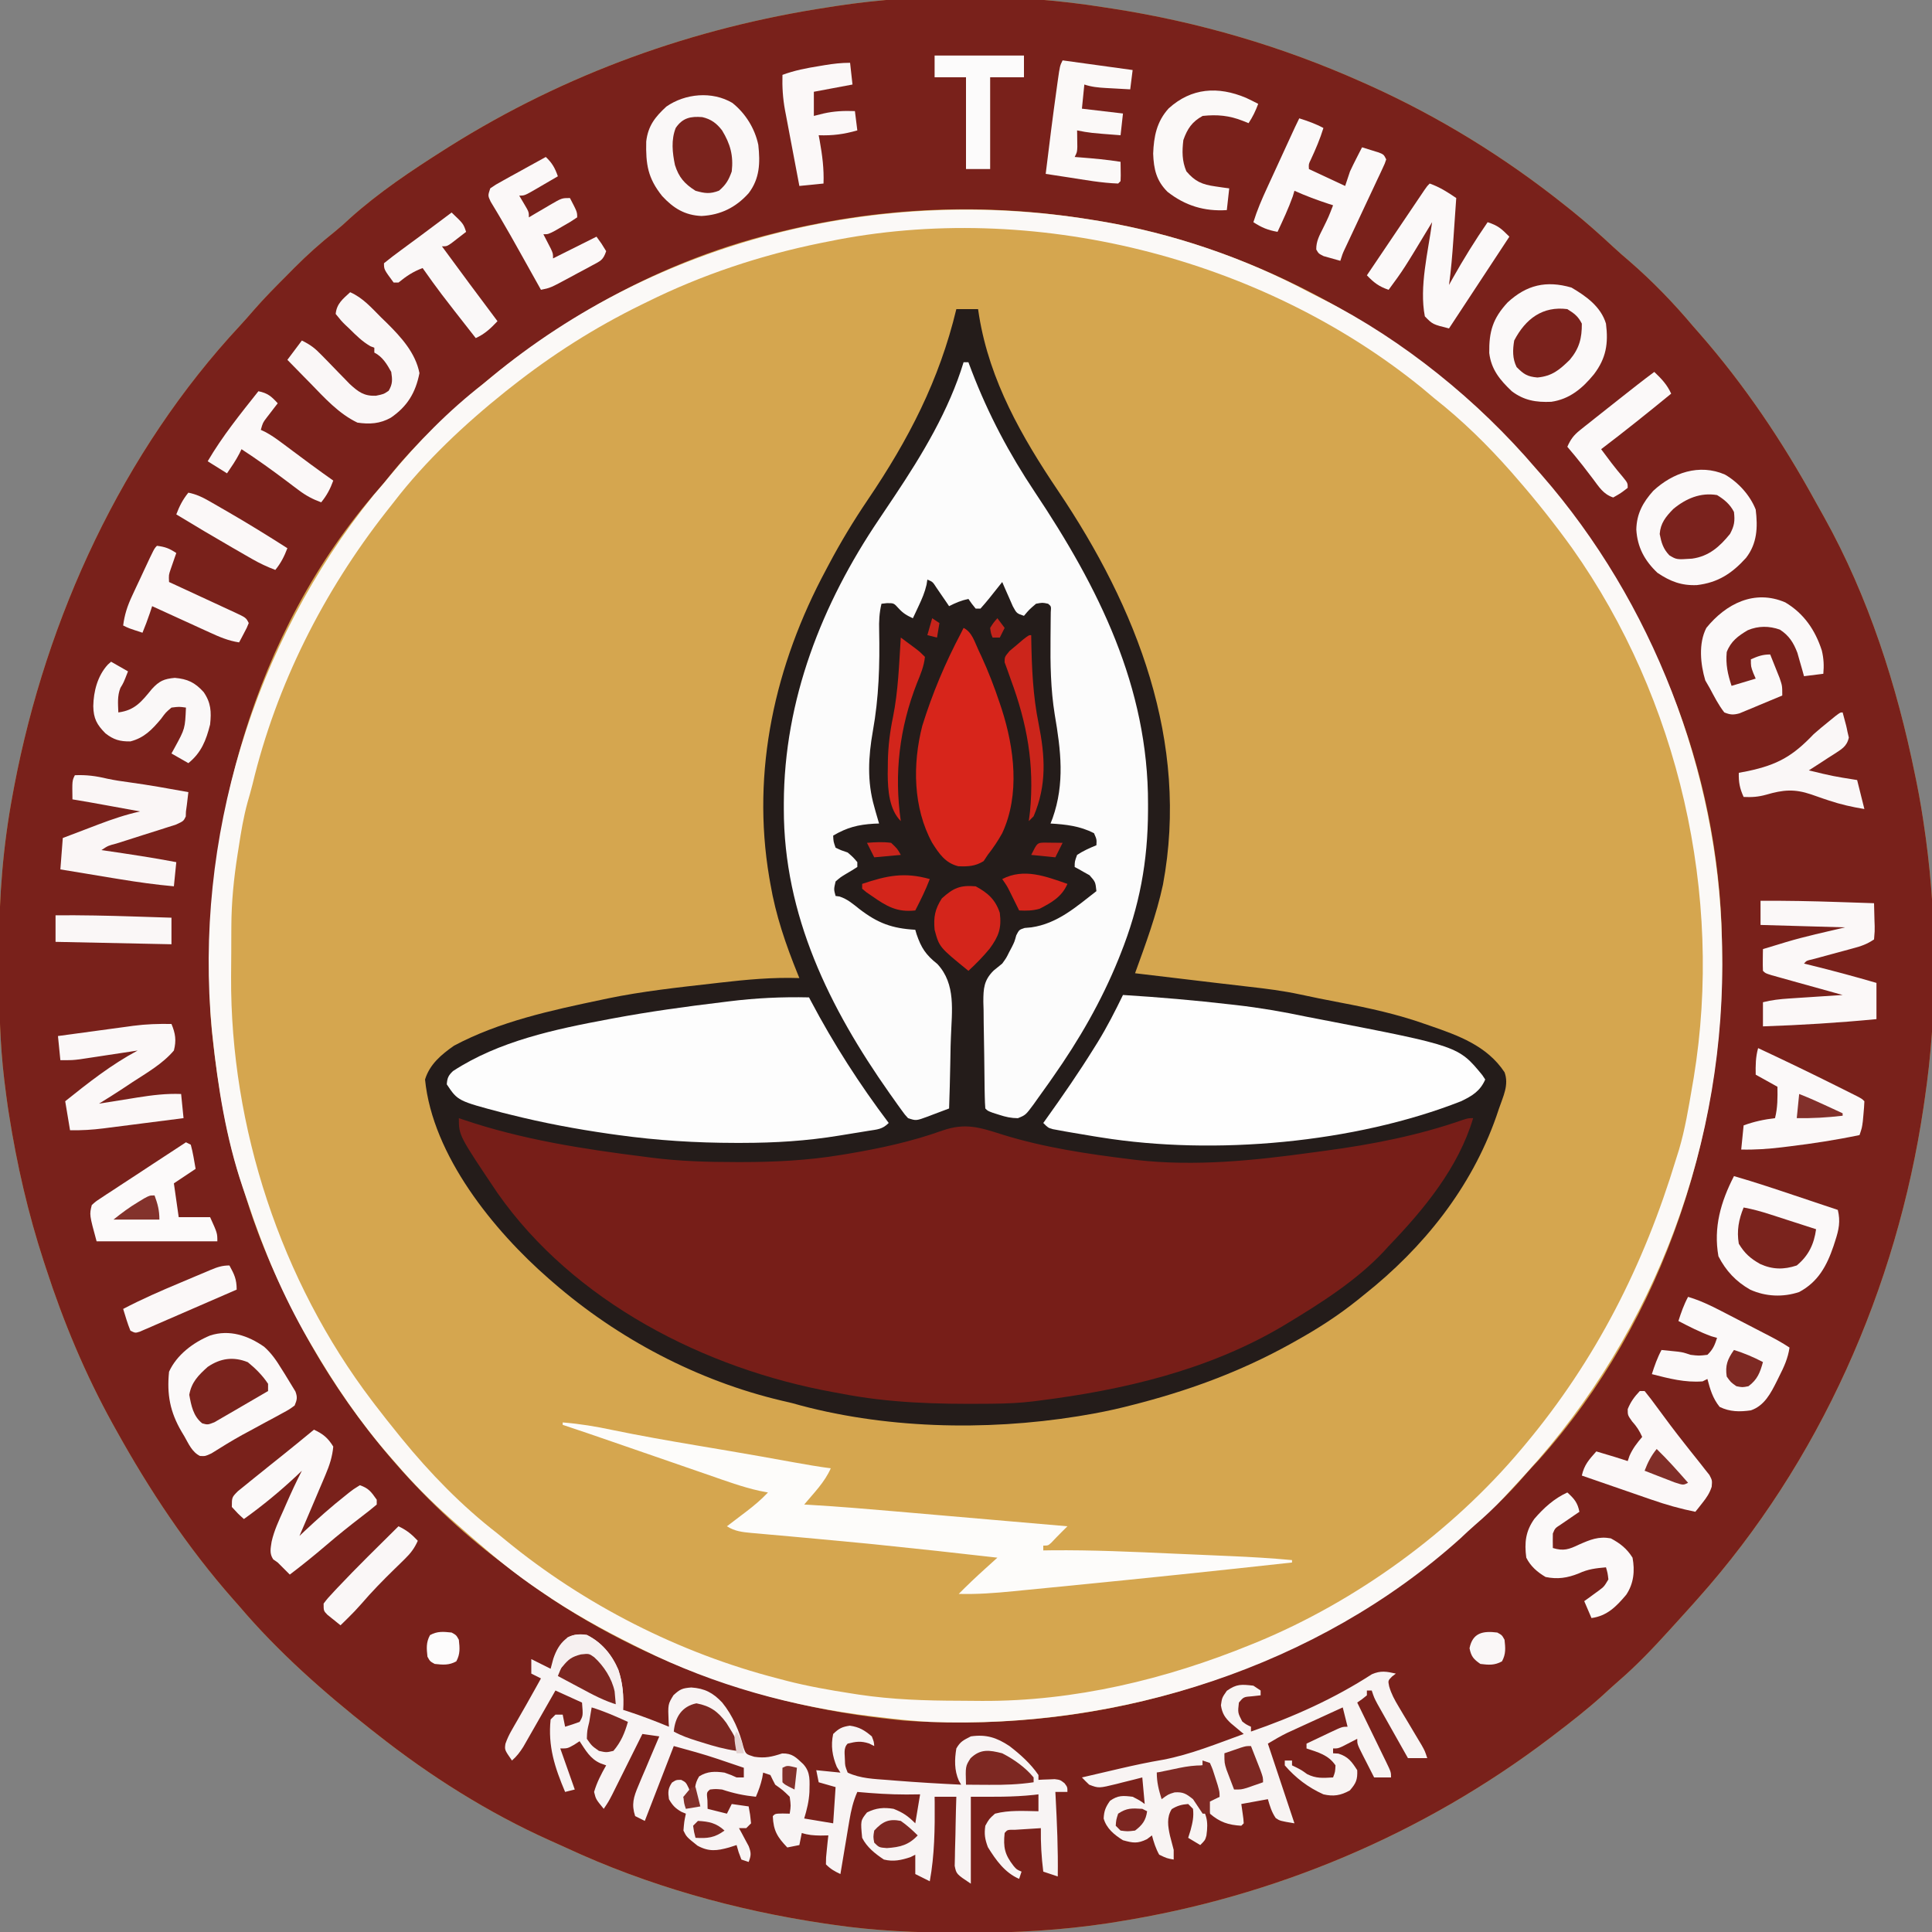 <?xml version="1.0" encoding="UTF-8"?>
<svg version="1.1" xmlns="http://www.w3.org/2000/svg" width="800" height="800">
<rect width="100%" height="100%" fill="#808080" stroke="none"/>
<path d="M0 0 C1.13 0.172 2.26 0.343 3.424 0.52 C39.303 6.069 73.86 16.188 107 31 C108.002 31.447 109.004 31.894 110.037 32.354 C138.997 45.417 166.176 62.174 191 82 C192.394 83.104 192.394 83.104 193.816 84.23 C199.849 89.079 205.575 94.197 211.242 99.461 C213.397 101.445 215.575 103.362 217.812 105.25 C227.2 113.395 236.012 122.488 244 132 C244.884 133.011 245.769 134.019 246.656 135.027 C265.292 156.298 281.13 179.857 294.707 204.644 C295.893 206.806 297.102 208.955 298.316 211.102 C316.692 244.079 328.553 281.122 336 318 C336.206 318.997 336.411 319.994 336.623 321.021 C337.967 327.653 339.065 334.298 340 341 C340.224 342.581 340.224 342.581 340.453 344.194 C345.211 379.481 345.201 416.779 340 452 C339.743 453.78 339.743 453.78 339.48 455.596 C328.367 530.306 296.49 602.486 246 659 C245.221 659.878 244.443 660.756 243.641 661.66 C241.442 664.12 239.224 666.563 237 669 C236.082 670.012 235.164 671.023 234.246 672.035 C227.516 679.437 220.735 686.602 213.145 693.133 C210.849 695.132 208.615 697.189 206.375 699.25 C200.17 704.833 193.636 709.948 187 715 C186.281 715.548 185.563 716.097 184.822 716.662 C132.386 756.495 70.724 782.425 5.75 792.75 C4.509 792.949 3.268 793.148 1.99 793.352 C-17.478 796.305 -36.823 797.381 -56.5 797.312 C-57.59 797.311 -58.68 797.309 -59.804 797.307 C-77.382 797.258 -94.587 796.571 -112 794 C-113.78 793.743 -113.78 793.743 -115.596 793.48 C-152.462 787.996 -188.731 777.85 -222.57 762.126 C-224.829 761.079 -227.099 760.063 -229.375 759.055 C-254.877 747.619 -279.093 732.316 -301 715 C-301.816 714.363 -302.632 713.726 -303.473 713.07 C-322.949 697.699 -341.926 680.954 -358 662 C-358.846 661.044 -359.691 660.087 -360.562 659.102 C-379.437 637.665 -395.174 613.947 -409 589 C-409.451 588.19 -409.902 587.38 -410.366 586.546 C-421.724 565.982 -430.761 544.337 -438 522 C-438.432 520.686 -438.432 520.686 -438.874 519.345 C-445.361 499.484 -450.012 479.262 -453.25 458.625 C-453.401 457.666 -453.552 456.706 -453.708 455.718 C-454.186 452.483 -454.604 449.246 -455 446 C-455.087 445.291 -455.174 444.582 -455.264 443.852 C-456.983 429.436 -457.342 415.11 -457.316 400.601 C-457.313 396.966 -457.336 393.332 -457.361 389.697 C-457.419 368.313 -455.705 347.034 -451.75 326 C-451.539 324.862 -451.329 323.723 -451.112 322.55 C-437.798 252.728 -406.297 184.043 -357.484 131.695 C-355.557 129.604 -353.696 127.488 -351.844 125.332 C-347.362 120.194 -342.567 115.383 -337.75 110.562 C-336.872 109.672 -335.994 108.782 -335.09 107.865 C-329.781 102.545 -324.304 97.633 -318.419 92.958 C-316.19 91.154 -314.087 89.277 -312 87.312 C-300.119 76.646 -286.478 67.532 -273 59 C-272.289 58.55 -271.578 58.1 -270.845 57.636 C-222.843 27.519 -169.952 8.497 -114 0 C-112.961 -0.165 -111.923 -0.33 -110.853 -0.5 C-75.107 -5.96 -35.697 -5.677 0 0 Z " fill="#D5A64F" transform="translate(457,3)"/>
<path d="M0 0 C1.13 0.172 2.26 0.343 3.424 0.52 C39.303 6.069 73.86 16.188 107 31 C108.002 31.447 109.004 31.894 110.037 32.354 C138.997 45.417 166.176 62.174 191 82 C192.394 83.104 192.394 83.104 193.816 84.23 C199.849 89.079 205.575 94.197 211.242 99.461 C213.397 101.445 215.575 103.362 217.812 105.25 C227.2 113.395 236.012 122.488 244 132 C244.884 133.011 245.769 134.019 246.656 135.027 C265.292 156.298 281.13 179.857 294.707 204.644 C295.893 206.806 297.102 208.955 298.316 211.102 C316.692 244.079 328.553 281.122 336 318 C336.206 318.997 336.411 319.994 336.623 321.021 C337.967 327.653 339.065 334.298 340 341 C340.224 342.581 340.224 342.581 340.453 344.194 C345.211 379.481 345.201 416.779 340 452 C339.743 453.78 339.743 453.78 339.48 455.596 C328.367 530.306 296.49 602.486 246 659 C245.221 659.878 244.443 660.756 243.641 661.66 C241.442 664.12 239.224 666.563 237 669 C236.082 670.012 235.164 671.023 234.246 672.035 C227.516 679.437 220.735 686.602 213.145 693.133 C210.849 695.132 208.615 697.189 206.375 699.25 C200.17 704.833 193.636 709.948 187 715 C186.281 715.548 185.563 716.097 184.822 716.662 C132.386 756.495 70.724 782.425 5.75 792.75 C4.509 792.949 3.268 793.148 1.99 793.352 C-17.478 796.305 -36.823 797.381 -56.5 797.312 C-57.59 797.311 -58.68 797.309 -59.804 797.307 C-77.382 797.258 -94.587 796.571 -112 794 C-113.78 793.743 -113.78 793.743 -115.596 793.48 C-152.462 787.996 -188.731 777.85 -222.57 762.126 C-224.829 761.079 -227.099 760.063 -229.375 759.055 C-254.877 747.619 -279.093 732.316 -301 715 C-301.816 714.363 -302.632 713.726 -303.473 713.07 C-322.949 697.699 -341.926 680.954 -358 662 C-358.846 661.044 -359.691 660.087 -360.562 659.102 C-379.437 637.665 -395.174 613.947 -409 589 C-409.451 588.19 -409.902 587.38 -410.366 586.546 C-421.724 565.982 -430.761 544.337 -438 522 C-438.432 520.686 -438.432 520.686 -438.874 519.345 C-445.361 499.484 -450.012 479.262 -453.25 458.625 C-453.401 457.666 -453.552 456.706 -453.708 455.718 C-454.186 452.483 -454.604 449.246 -455 446 C-455.087 445.291 -455.174 444.582 -455.264 443.852 C-456.983 429.436 -457.342 415.11 -457.316 400.601 C-457.313 396.966 -457.336 393.332 -457.361 389.697 C-457.419 368.313 -455.705 347.034 -451.75 326 C-451.539 324.862 -451.329 323.723 -451.112 322.55 C-437.798 252.728 -406.297 184.043 -357.484 131.695 C-355.557 129.604 -353.696 127.488 -351.844 125.332 C-347.362 120.194 -342.567 115.383 -337.75 110.562 C-336.872 109.672 -335.994 108.782 -335.09 107.865 C-329.781 102.545 -324.304 97.633 -318.419 92.958 C-316.19 91.154 -314.087 89.277 -312 87.312 C-300.119 76.646 -286.478 67.532 -273 59 C-272.289 58.55 -271.578 58.1 -270.845 57.636 C-222.843 27.519 -169.952 8.497 -114 0 C-112.961 -0.165 -111.923 -0.33 -110.853 -0.5 C-75.107 -5.96 -35.697 -5.677 0 0 Z M-138 94 C-139.333 94.344 -139.333 94.344 -140.694 94.694 C-191.773 108.202 -238.137 136.542 -276 173 C-276.828 173.795 -276.828 173.795 -277.672 174.605 C-284.151 180.862 -290.263 187.223 -295.852 194.305 C-297.262 196.074 -298.715 197.811 -300.211 199.508 C-351.989 258.511 -374.178 340.808 -369.773 417.978 C-369.169 426.032 -368.195 434.013 -367 442 C-366.823 443.183 -366.646 444.366 -366.464 445.585 C-364.241 459.965 -361.359 473.918 -356.753 487.728 C-356.009 489.974 -355.301 492.228 -354.602 494.488 C-349.096 511.994 -341.594 528.801 -333 545 C-332.66 545.642 -332.321 546.284 -331.971 546.946 C-312.073 584.212 -283.36 618.285 -249.635 643.764 C-248.077 644.942 -246.53 646.135 -244.984 647.328 C-199.37 682.21 -143.994 703.181 -87 709 C-85.165 709.197 -85.165 709.197 -83.293 709.398 C-79.528 709.723 -75.775 709.892 -72 710 C-71.019 710.033 -70.037 710.065 -69.026 710.099 C-16.286 711.622 35.784 700.693 83 677 C84.613 676.217 86.226 675.435 87.84 674.652 C115.152 661.111 139.216 641.917 161.438 621.25 C162.088 620.648 162.738 620.047 163.407 619.427 C167.337 615.735 170.951 611.878 174.461 607.786 C176.246 605.714 178.122 603.738 180 601.75 C232.321 543.546 258.074 463.404 256 386 C255.979 385.111 255.958 384.223 255.937 383.307 C254.863 342.964 244.847 301.633 227.139 265.334 C225.963 262.924 224.817 260.5 223.672 258.074 C211.352 232.352 195.131 209.101 176 188 C175.471 187.415 174.942 186.829 174.397 186.226 C166.036 177.001 157.546 168.015 148 160 C147.212 159.333 147.212 159.333 146.408 158.653 C103.626 122.608 50.55 96.514 -5 88 C-6.724 87.727 -6.724 87.727 -8.483 87.449 C-52.023 80.758 -95.342 82.964 -138 94 Z " fill="#79211B" transform="translate(457,3)"/>
<path d="M0 0 C2.97 0 5.94 0 9 0 C9.147 0.958 9.294 1.916 9.445 2.902 C13.842 29.71 27.093 52.93 42.111 75.209 C74.68 123.529 96.6 179.216 85.555 238.32 C82.866 250.848 78.359 262.975 74 275 C79.67 275.676 85.34 276.351 91.01 277.026 C92.931 277.255 94.852 277.484 96.773 277.713 C98.639 277.935 100.504 278.157 102.37 278.38 C104.227 278.601 106.085 278.822 107.942 279.044 C112.239 279.557 116.537 280.064 120.838 280.547 C128.121 281.368 135.331 282.26 142.5 283.812 C144.182 284.165 145.864 284.516 147.547 284.867 C148.422 285.051 149.296 285.235 150.197 285.425 C153.215 286.044 156.239 286.623 159.266 287.195 C171.137 289.455 182.599 291.963 194 296 C194.679 296.233 195.358 296.467 196.057 296.707 C207.949 300.807 219.753 305.052 227 316 C228.919 321.252 226.399 326.011 224.688 331.062 C224.145 332.668 224.145 332.668 223.591 334.306 C213.234 363.883 193.384 388.651 169 408 C167.987 408.819 166.974 409.637 165.93 410.48 C158.045 416.775 149.804 422.086 141 427 C140.227 427.435 139.453 427.869 138.656 428.317 C117.458 440.12 95.504 448.106 72 454 C71.171 454.21 70.342 454.42 69.487 454.636 C64.027 455.987 58.548 457.075 53 458 C51.68 458.224 51.68 458.224 50.333 458.453 C11.933 464.62 -30.509 463.649 -68 453 C-69.431 452.656 -70.863 452.319 -72.297 451.988 C-107.06 443.783 -140.105 426.377 -167 403 C-167.553 402.522 -168.105 402.044 -168.675 401.551 C-191.541 381.604 -216.871 350.526 -220 319 C-218.085 312.708 -213.245 308.655 -208 305 C-189.155 294.954 -167.722 290.357 -147 286 C-145.673 285.718 -145.673 285.718 -144.32 285.43 C-129.995 282.464 -115.46 280.901 -100.938 279.25 C-99.959 279.137 -98.981 279.024 -97.973 278.907 C-86.937 277.643 -76.124 276.616 -65 277 C-65.221 276.458 -65.443 275.916 -65.671 275.358 C-70.648 263.06 -74.763 251.088 -77 238 C-77.148 237.154 -77.296 236.307 -77.449 235.435 C-84.96 191.166 -75.092 147.267 -54 108 C-53.626 107.293 -53.253 106.586 -52.868 105.858 C-47.939 96.555 -42.588 87.68 -36.682 78.966 C-19.764 53.978 -7.085 29.521 0 0 Z " fill="#241C1A" transform="translate(396,128)"/>
<path d="M0 0 C0.547 0.188 1.095 0.377 1.659 0.571 C26.126 8.872 51.441 12.796 77 16 C77.929 16.121 78.858 16.243 79.815 16.368 C91.492 17.867 103.115 18.178 114.875 18.188 C115.566 18.189 116.256 18.19 116.968 18.191 C130.801 18.188 144.466 17.513 158.125 15.25 C159.188 15.076 160.252 14.902 161.347 14.722 C174.582 12.484 187.608 9.674 200.25 5.125 C209.824 1.833 215.74 3.837 225.137 6.828 C242.386 12.169 260.118 14.801 278 17 C278.84 17.105 279.68 17.211 280.546 17.319 C304.724 20.065 329.046 17.576 353.016 14.272 C354.899 14.014 356.782 13.764 358.666 13.515 C378.007 10.931 397.136 7.213 415.588 0.77 C418 0 418 0 420 0 C413.9 20.53 399.593 37.835 385 53 C384.384 53.679 383.768 54.359 383.133 55.059 C371.839 67.13 357.072 76.5 343 85 C342.406 85.359 341.812 85.718 341.2 86.088 C310.378 104.354 275.12 112.589 240 117 C239.32 117.088 238.641 117.175 237.941 117.266 C232.371 117.943 226.87 118.188 221.262 118.238 C220.351 118.248 219.441 118.258 218.503 118.268 C197.952 118.442 178.231 117.986 158 114 C157.026 113.823 156.053 113.647 155.049 113.465 C101.878 103.812 47.621 76.119 16 31 C0 7.192 0 7.192 0 0 Z " fill="#771E18" transform="translate(190,463)"/>
<path d="M0 0 C0.66 0 1.32 0 2 0 C2.692 1.835 2.692 1.835 3.398 3.707 C10.269 21.59 18.878 37.843 29.505 53.761 C55.888 93.288 76.496 134.373 76.375 182.938 C76.374 183.8 76.373 184.662 76.372 185.55 C76.301 206.745 72.868 225.285 65 245 C64.718 245.709 64.435 246.417 64.144 247.147 C57.058 264.62 47.83 280.595 37 296 C36.463 296.77 35.927 297.539 35.374 298.332 C33.789 300.59 32.181 302.829 30.562 305.062 C30.079 305.748 29.595 306.433 29.096 307.139 C25.706 311.714 25.706 311.714 22.48 313.02 C19.651 312.997 17.439 312.503 14.75 311.625 C13.879 311.349 13.007 311.073 12.109 310.789 C10 310 10 310 9 309 C8.87 307.381 8.809 305.756 8.775 304.132 C8.742 302.575 8.742 302.575 8.707 300.986 C8.636 296.212 8.579 291.439 8.54 286.665 C8.513 284.149 8.473 281.633 8.417 279.117 C8.338 275.492 8.305 271.868 8.281 268.242 C8.248 267.122 8.215 266.002 8.181 264.848 C8.195 259.286 8.387 255.923 12.438 251.89 C13.621 250.921 14.808 249.957 16 249 C17.706 246.638 17.706 246.638 18.812 244.375 C19.19 243.661 19.568 242.947 19.957 242.211 C21.083 239.963 21.083 239.963 21.82 237.289 C23 235 23 235 25.285 234.25 C26.202 234.167 27.118 234.085 28.062 234 C38.855 232.444 46.6 225.524 55 219 C54.601 215.204 54.601 215.204 52.152 212.418 C51.421 212.012 50.691 211.606 49.938 211.188 C49.204 210.769 48.471 210.35 47.715 209.918 C47.149 209.615 46.583 209.312 46 209 C46 206.75 46 206.75 47 204 C49.527 202.328 52.199 201.142 55 200 C55.134 197.571 55.134 197.571 54 195 C48.17 192.032 42.474 191.385 36 191 C36.289 190.259 36.578 189.518 36.875 188.754 C41.957 174.337 40.279 160.728 37.754 145.949 C36.052 135.413 35.888 124.965 36 114.312 C36.025 111.809 36.046 109.305 36.062 106.801 C36.074 105.709 36.086 104.618 36.098 103.493 C36.285 101.059 36.285 101.059 35 100 C32.67 99.498 32.67 99.498 30 100 C27.187 102.396 27.187 102.396 25 105 C22 104 22 104 20.395 101.059 C19.872 99.864 19.35 98.669 18.812 97.438 C18.283 96.24 17.753 95.042 17.207 93.809 C16.809 92.882 16.41 91.955 16 91 C13.282 94.392 13.282 94.392 10.586 97.801 C9.435 99.237 8.219 100.621 7 102 C6.34 102 5.68 102 5 102 C3.375 100 3.375 100 2 98 C-0.937 98.629 -3.338 99.624 -6 101 C-6.482 100.29 -6.964 99.579 -7.461 98.848 C-8.093 97.929 -8.724 97.009 -9.375 96.062 C-10.001 95.146 -10.628 94.229 -11.273 93.285 C-12.798 90.916 -12.798 90.916 -15 90 C-15.112 90.705 -15.224 91.41 -15.34 92.137 C-16.063 95.274 -17.195 97.901 -18.562 100.812 C-19.018 101.788 -19.473 102.764 -19.941 103.77 C-20.465 104.874 -20.465 104.874 -21 106 C-23.555 104.821 -25.008 103.991 -26.938 101.875 C-28.878 99.732 -28.878 99.732 -31.75 99.75 C-32.492 99.832 -33.235 99.915 -34 100 C-34.901 103.796 -35.07 107.207 -34.957 111.102 C-34.675 125.31 -35.054 138.724 -37.577 152.778 C-39.445 163.352 -39.989 173.601 -37 184 C-36.809 184.695 -36.618 185.39 -36.422 186.105 C-35.965 187.742 -35.485 189.372 -35 191 C-36.052 191.039 -36.052 191.039 -37.125 191.078 C-43.758 191.475 -48.262 192.644 -54 196 C-53.894 198.452 -53.894 198.452 -53 201 C-50.657 202.121 -50.657 202.121 -48 203 C-45.688 205 -45.688 205 -44 207 C-44 207.66 -44 208.32 -44 209 C-45.468 209.967 -46.975 210.875 -48.5 211.75 C-50.983 213.254 -50.983 213.254 -53 215 C-53.756 218.259 -53.756 218.259 -53 221 C-52.46 221.075 -51.92 221.15 -51.363 221.227 C-48.077 222.302 -45.89 224.231 -43.188 226.375 C-35.523 232.268 -29.692 234.434 -20 235 C-19.827 235.594 -19.655 236.189 -19.477 236.801 C-17.533 242.535 -15.617 245.384 -10.875 249.156 C-3.073 257.517 -4.88 268.709 -5.246 279.474 C-5.288 280.699 -5.331 281.925 -5.375 283.188 C-5.425 285.691 -5.471 288.194 -5.512 290.697 C-5.621 296.8 -5.788 302.9 -6 309 C-8.267 309.866 -10.538 310.718 -12.812 311.562 C-13.455 311.809 -14.098 312.056 -14.76 312.311 C-19.66 314.113 -19.66 314.113 -23 313 C-24.344 311.536 -24.344 311.536 -25.715 309.633 C-26.23 308.922 -26.745 308.211 -27.276 307.479 C-27.824 306.702 -28.373 305.925 -28.938 305.125 C-29.512 304.318 -30.086 303.511 -30.677 302.679 C-55.579 267.327 -74.466 228.959 -74.438 184.938 C-74.438 184.154 -74.438 183.37 -74.438 182.563 C-74.291 139.834 -58.747 100.124 -35 65 C-34.114 63.677 -33.229 62.355 -32.344 61.031 C-31.088 59.156 -29.833 57.28 -28.575 55.406 C-17.092 38.218 -6.042 19.861 0 0 Z " fill="#FCFCFC" transform="translate(399,150)"/>
<path d="M0 0 C1.129 0.182 2.258 0.364 3.422 0.551 C33.525 5.588 63.149 15.669 90.106 30.002 C92.098 31.052 94.105 32.065 96.117 33.074 C129.053 49.783 160.029 74.914 184 103 C184.801 103.911 185.601 104.823 186.426 105.762 C232.215 158.265 259.372 228.388 261 298 C261.041 299.524 261.041 299.524 261.083 301.08 C262.962 381.13 234.02 459.737 180 519 C179.374 519.688 178.748 520.376 178.103 521.084 C176.139 523.231 174.166 525.368 172.188 527.5 C171.589 528.147 170.991 528.793 170.375 529.46 C166.702 533.371 162.86 536.965 158.788 540.459 C156.716 542.245 154.739 544.121 152.75 546 C93.69 599.163 11.615 625.021 -67 622 C-74.039 621.624 -81.01 620.889 -88 620 C-88.821 619.903 -89.643 619.807 -90.489 619.708 C-123.565 615.797 -156.141 606.873 -186 592 C-186.988 591.511 -187.977 591.023 -188.995 590.519 C-202.536 583.778 -215.56 576.61 -228 568 C-228.614 567.582 -229.228 567.163 -229.86 566.732 C-238.715 560.682 -246.925 554.05 -255 547 C-256.108 546.043 -256.108 546.043 -257.238 545.066 C-259.17 543.39 -261.088 541.699 -263 540 C-263.801 539.292 -264.601 538.585 -265.426 537.855 C-273.491 530.672 -280.99 523.214 -288 515 C-288.801 514.089 -289.601 513.177 -290.426 512.238 C-302.894 497.937 -313.494 482.399 -323 466 C-323.461 465.209 -323.923 464.417 -324.398 463.602 C-334.769 445.693 -342.69 427.042 -349.196 407.415 C-349.976 405.071 -350.782 402.737 -351.59 400.402 C-358.425 380.237 -361.772 359.128 -364 338 C-364.142 336.658 -364.142 336.658 -364.288 335.288 C-371.753 256.687 -347.034 175.457 -297.375 114.125 C-295.922 112.412 -294.464 110.704 -293 109 C-292.138 107.956 -291.277 106.91 -290.418 105.863 C-278.93 92.001 -266.247 79.027 -252 68 C-250.91 67.101 -249.823 66.199 -248.738 65.293 C-179.706 8.044 -87.863 -14.25 0 0 Z M-109 9 C-110.029 9.204 -111.059 9.407 -112.12 9.617 C-136.857 14.637 -161.39 22.78 -184 34 C-184.902 34.44 -185.805 34.881 -186.734 35.334 C-205.729 44.66 -223.388 55.889 -240 69 C-240.893 69.701 -241.787 70.403 -242.707 71.125 C-259.517 84.592 -275.885 99.899 -289 117 C-290.014 118.286 -291.028 119.571 -292.043 120.855 C-318.128 154.12 -337.56 192.592 -347.437 233.763 C-348.069 236.276 -348.787 238.759 -349.5 241.25 C-351.165 247.312 -352.181 253.416 -353.125 259.625 C-353.378 261.226 -353.378 261.226 -353.637 262.859 C-355.195 272.846 -356.162 282.514 -356.203 292.629 C-356.209 293.736 -356.215 294.842 -356.22 295.983 C-356.23 298.323 -356.236 300.664 -356.24 303.005 C-356.25 306.5 -356.281 309.995 -356.312 313.49 C-356.604 375.731 -335.703 439.384 -298 489 C-297.353 489.853 -297.353 489.853 -296.693 490.724 C-293.529 494.871 -290.289 498.952 -287 503 C-286.55 503.556 -286.099 504.112 -285.635 504.686 C-273.866 519.109 -260.738 532.607 -246 544 C-244.84 544.946 -243.682 545.896 -242.527 546.848 C-210.073 573.491 -170.675 593.534 -130 604 C-128.77 604.326 -127.54 604.652 -126.273 604.988 C-117.493 607.235 -108.641 608.797 -99.688 610.188 C-98.615 610.354 -97.542 610.521 -96.437 610.693 C-82.549 612.769 -68.872 613.214 -54.85 613.24 C-51.733 613.25 -48.616 613.281 -45.498 613.312 C-7.202 613.513 30.655 604.408 66 590 C66.814 589.669 67.628 589.338 68.467 588.997 C109.681 571.991 149.268 543.253 178 509 C178.455 508.459 178.91 507.918 179.379 507.36 C208.836 472.168 228.709 432.848 242 389 C242.426 387.646 242.851 386.292 243.277 384.938 C245.774 376.436 247.197 367.722 248.688 359 C248.902 357.753 249.117 356.506 249.339 355.221 C261.729 279.68 243.186 198.445 199 136 C191.767 125.956 184.143 116.319 176 107 C175.276 106.163 174.551 105.327 173.805 104.465 C164.032 93.376 153.618 83.142 142 74 C140.291 72.563 138.583 71.126 136.875 69.688 C70.249 15.524 -24.591 -8.361 -109 9 Z " fill="#FBF9F7" transform="translate(452,91)"/>
<path d="M0 0 C0.26 0.496 0.52 0.992 0.788 1.503 C10.152 19.243 20.92 35.981 33 52 C30.316 54.684 28.327 54.646 24.594 55.254 C23.292 55.469 21.99 55.683 20.648 55.904 C19.966 56.012 19.284 56.121 18.581 56.232 C16.534 56.557 14.49 56.894 12.445 57.232 C-1.064 59.449 -14.084 60.241 -27.75 60.25 C-28.634 60.251 -29.517 60.251 -30.428 60.252 C-46.776 60.232 -62.79 59.252 -79 57 C-80.239 56.828 -81.478 56.657 -82.754 56.48 C-96.531 54.505 -110.124 51.954 -123.625 48.562 C-124.696 48.299 -125.768 48.035 -126.872 47.763 C-145.431 42.853 -145.431 42.853 -150 36 C-149.811 33.381 -149.337 32.32 -147.426 30.508 C-128.436 18.082 -105.114 13.17 -83.125 9.062 C-82.439 8.934 -81.754 8.805 -81.047 8.672 C-66.099 5.881 -51.099 3.813 -36 2 C-34.579 1.822 -34.579 1.822 -33.129 1.641 C-22.037 0.256 -11.177 -0.258 0 0 Z " fill="#FDFDFD" transform="translate(335,413)"/>
<path d="M0 0 C14.966 0.927 29.857 2.21 44.75 3.938 C45.451 4.017 46.153 4.096 46.875 4.178 C56.697 5.296 66.323 6.965 76 9 C78.088 9.408 80.176 9.812 82.266 10.211 C138.915 21.171 138.915 21.171 148.793 33.18 C149.39 34.081 149.39 34.081 150 35 C147.91 39.798 144.602 41.787 140 44 C95.958 61.306 37.874 66.519 -9 59 C-9.95 58.85 -10.899 58.7 -11.877 58.545 C-14.943 58.049 -18.003 57.531 -21.062 57 C-22.023 56.834 -22.983 56.668 -23.972 56.497 C-25.302 56.251 -25.302 56.251 -26.66 56 C-27.45 55.856 -28.241 55.711 -29.055 55.562 C-31 55 -31 55 -33 53 C-32.466 52.256 -32.466 52.256 -31.921 51.497 C-25.009 41.835 -18.273 32.092 -12 22 C-11.485 21.178 -10.971 20.356 -10.441 19.509 C-6.562 13.196 -3.23 6.665 0 0 Z " fill="#FEFEFE" transform="translate(465,412)"/>
<path d="M0 0 C6.181 3.091 10.337 8.131 13.043 14.426 C14.915 20.076 15.287 25.074 15 31 C15.534 31.17 16.067 31.34 16.617 31.516 C22.517 33.435 28.263 35.641 34 38 C33.954 37.336 33.907 36.672 33.859 35.988 C33.562 28.715 33.562 28.715 35.875 24.938 C38.614 22.44 39.505 22.038 43.25 21.75 C48.845 22.123 52.269 23.964 56.062 28 C60.408 33.372 63.235 39.884 64.875 46.562 C65.842 49.368 65.842 49.368 69.312 50.438 C73.824 51.126 76.6 50.457 80.875 49.062 C85.107 48.978 86.576 50.664 89.582 53.457 C92.794 56.952 92.198 60.566 92.168 65.09 C91.945 68.955 91.117 72.3 90 76 C93.96 76.66 97.92 77.32 102 78 C102.33 73.05 102.66 68.1 103 63 C100.69 62.34 98.38 61.68 96 61 C95.67 59.35 95.34 57.7 95 56 C98.3 56.33 101.6 56.66 105 57 C104.505 56.216 104.01 55.432 103.5 54.625 C101.644 50.14 100.951 45.797 102 41 C104.366 38.729 105.606 38.06 108.875 37.562 C112.842 38.118 114.945 39.442 118 42 C118.875 44.25 118.875 44.25 119 46 C118.299 45.649 117.597 45.299 116.875 44.938 C113.476 43.829 111.434 44.141 108 45 C106.119 46.881 106.876 49.499 106.867 51.992 C106.929 54.208 106.929 54.208 108 57 C113.28 59.476 119.018 59.624 124.75 60.062 C125.757 60.145 126.764 60.227 127.801 60.312 C136.859 61.034 145.924 61.569 155 62 C154.68 61.452 154.361 60.904 154.031 60.34 C152.135 56.038 152.24 51.589 153 47 C154.693 44.088 155.839 43.637 159 42 C165.357 41.077 169.69 42.48 175 46 C179.539 49.495 183.743 53.251 187 58 C187 58.66 187 59.32 187 60 C187.615 59.965 188.23 59.93 188.863 59.895 C189.672 59.867 190.48 59.84 191.312 59.812 C192.513 59.76 192.513 59.76 193.738 59.707 C196 60 196 60 197.793 61.387 C199 63 199 63 199 65 C197.35 65 195.7 65 194 65 C194.03 65.563 194.061 66.126 194.092 66.706 C194.68 77.814 195.168 88.873 195 100 C192.03 99.01 192.03 99.01 189 98 C188.23 91.933 187.903 86.115 188 80 C185.687 80.14 183.375 80.287 181.062 80.438 C179.775 80.519 178.487 80.6 177.16 80.684 C174.14 80.649 174.14 80.649 173 82 C172.384 87.959 173.032 90.929 176.711 95.652 C177.98 97.13 177.98 97.13 180 98 C179.67 98.99 179.34 99.98 179 101 C173.072 98.446 169.39 93.242 166.062 87.875 C164.845 84.58 164.481 82.482 165 79 C166.562 76.188 166.562 76.188 169 74 C174.815 72.457 181.013 72.903 187 73 C187 70.69 187 68.38 187 66 C186.105 66.108 186.105 66.108 185.191 66.219 C176.313 67.169 168.113 67 159 67 C159 78.88 159 90.76 159 103 C153 99 153 99 152.319 95.608 C152.32 94.275 152.353 92.941 152.414 91.609 C152.423 90.905 152.431 90.2 152.44 89.474 C152.473 87.231 152.549 84.992 152.625 82.75 C152.655 81.227 152.682 79.703 152.707 78.18 C152.773 74.452 152.877 70.726 153 67 C150.03 67 147.06 67 144 67 C144.017 68.129 144.017 68.129 144.035 69.281 C144.128 80.183 143.977 91.253 142 102 C140.02 101.01 138.04 100.02 136 99 C136 96.36 136 93.72 136 91 C135.01 91.495 135.01 91.495 134 92 C130.201 93.266 126.904 93.965 123 93 C119.419 90.627 115.945 87.89 114 84 C113.309 76.863 113.309 76.863 116 73.5 C119.763 71.618 122.912 71.327 127 72 C130.966 73.572 132.957 74.957 136 78 C136.66 74.04 137.32 70.08 138 66 C136.123 66.021 134.246 66.041 132.312 66.062 C125.502 66.07 118.779 65.621 112 65 C110.267 68.907 109.416 72.622 108.711 76.832 C108.492 78.124 108.273 79.417 108.047 80.748 C107.823 82.103 107.599 83.458 107.375 84.812 C107.144 86.187 106.912 87.561 106.68 88.936 C106.115 92.29 105.555 95.644 105 99 C102.532 97.848 100.952 96.952 99 95 C99.023 92.18 99.023 92.18 99.375 88.875 C99.486 87.779 99.597 86.684 99.711 85.555 C99.806 84.712 99.902 83.869 100 83 C98.391 83.031 98.391 83.031 96.75 83.062 C93.852 83.014 91.714 82.868 89 82 C88.67 83.65 88.34 85.3 88 87 C86.35 87.33 84.7 87.66 83 88 C78.937 83.729 77.24 81.123 77 75 C78 74 78 74 81.062 73.938 C82.032 73.958 83.001 73.979 84 74 C84.502 70.711 84.502 70.711 84 67 C81.179 64.26 81.179 64.26 78 62 C77.304 60.682 76.628 59.352 76 58 C74.515 57.505 74.515 57.505 73 57 C72.876 57.722 72.752 58.444 72.625 59.188 C72.01 61.957 71.116 64.397 70 67 C64.989 66.482 60.788 65.596 56 64 C53.29 63.748 53.29 63.748 51 64 C49.584 65.184 49.584 65.184 49.938 68.562 C49.958 69.697 49.979 70.831 50 72 C52.64 72.66 55.28 73.32 58 74 C58.99 72.02 58.99 72.02 60 70 C62.31 70.33 64.62 70.66 67 71 C67.625 74.375 67.625 74.375 68 78 C67.34 78.66 66.68 79.32 66 80 C65.01 80 64.02 80 63 80 C63.559 81.013 63.559 81.013 64.129 82.047 C64.602 82.939 65.075 83.831 65.562 84.75 C66.038 85.632 66.514 86.513 67.004 87.422 C68.08 90.207 68.065 91.27 67 94 C65.515 93.505 65.515 93.505 64 93 C62.812 89.938 62.812 89.938 62 87 C60.453 87.495 60.453 87.495 58.875 88 C53.874 89.388 50.518 89.834 45.812 87.25 C41.271 83.617 41.271 83.617 40 81 C40.312 77.25 40.312 77.25 41 74 C40.402 73.752 39.804 73.505 39.188 73.25 C36.616 71.78 35.468 70.569 34 68 C33.565 65.026 33.574 63.64 35.25 61.125 C37 60 37 60 39.062 60 C41 61 41 61 42.25 63.562 C42.498 64.367 42.745 65.171 43 66 C41.515 66.495 41.515 66.495 40 67 C40.33 68.32 40.66 69.64 41 71 C42.65 70.67 44.3 70.34 46 70 C45.67 69.34 45.34 68.68 45 68 C44.648 64.201 44.473 61.856 46.5 58.562 C49.957 56.402 53.079 56.453 57 57 C59.812 58 59.812 58 62 59 C62.99 59 63.98 59 65 59 C65 57.68 65 56.36 65 55 C62.23 54.059 59.459 53.122 56.688 52.188 C55.921 51.926 55.155 51.665 54.365 51.396 C48.275 49.35 42.227 47.698 36 46 C32.04 56.23 28.08 66.46 24 77 C22.68 76.34 21.36 75.68 20 75 C18.405 70.151 19.361 67.104 21.309 62.508 C21.808 61.309 22.308 60.11 22.822 58.875 C23.36 57.625 23.899 56.375 24.438 55.125 C24.973 53.852 25.508 52.579 26.041 51.305 C27.348 48.197 28.668 45.096 30 42 C27.69 41.67 25.38 41.34 23 41 C22.586 41.832 22.173 42.665 21.747 43.523 C20.209 46.615 18.669 49.707 17.128 52.798 C16.462 54.135 15.797 55.473 15.132 56.811 C14.176 58.735 13.217 60.659 12.258 62.582 C11.682 63.739 11.106 64.897 10.512 66.089 C9 69 9 69 7 72 C3.741 68.036 3.741 68.036 3 65 C4.151 61.042 5.96 57.57 8 54 C7.22 53.72 6.44 53.441 5.637 53.152 C1.372 51.289 -0.481 47.779 -3 44 C-3.763 44.495 -4.526 44.99 -5.312 45.5 C-8 47 -8 47 -11 47 C-9.02 52.61 -7.04 58.22 -5 64 C-6.98 64.495 -6.98 64.495 -9 65 C-13.254 54.924 -16.163 46.121 -15 35 C-14.34 34.34 -13.68 33.68 -13 33 C-12.01 33 -11.02 33 -10 33 C-9.67 34.65 -9.34 36.3 -9 38 C-6.98 37.398 -4.979 36.727 -3 36 C-1.553 33.478 -1.553 33.478 -2 28 C-5.63 26.35 -9.26 24.7 -13 23 C-13.439 23.772 -13.877 24.544 -14.329 25.339 C-15.964 28.21 -17.602 31.077 -19.244 33.944 C-19.953 35.183 -20.66 36.424 -21.365 37.665 C-22.381 39.453 -23.403 41.236 -24.426 43.02 C-25.038 44.093 -25.651 45.167 -26.282 46.273 C-27.715 48.547 -29 50.236 -31 52 C-34.084 47.559 -34.084 47.559 -33.708 45.052 C-33.006 43.017 -32.18 41.29 -31.109 39.426 C-30.732 38.762 -30.354 38.098 -29.965 37.414 C-29.564 36.721 -29.163 36.027 -28.75 35.312 C-27.933 33.882 -27.117 32.451 -26.301 31.02 C-25.906 30.331 -25.511 29.642 -25.104 28.932 C-23.695 26.466 -22.313 23.985 -20.938 21.5 C-20.555 20.809 -20.172 20.118 -19.777 19.406 C-19.521 18.942 -19.264 18.478 -19 18 C-20.32 17.34 -21.64 16.68 -23 16 C-23 14.02 -23 12.04 -23 10 C-20.36 11.32 -17.72 12.64 -15 14 C-14.629 12.618 -14.258 11.236 -13.875 9.812 C-11.648 3.185 -7.574 -1.42 0 0 Z " fill="#F8F4F4" transform="translate(243,677)"/>
<path d="M0 0 C6.992 0.555 13.709 1.661 20.562 3.125 C32.104 5.513 43.692 7.54 55.312 9.5 C56.193 9.649 57.074 9.797 57.982 9.95 C58.86 10.099 59.739 10.247 60.644 10.399 C62.402 10.696 64.16 10.992 65.918 11.289 C66.778 11.434 67.637 11.579 68.523 11.728 C77.531 13.251 86.524 14.858 95.513 16.49 C100.666 17.423 105.809 18.309 111 19 C108.513 24.74 103.966 29.241 100 34 C100.901 34.051 101.802 34.102 102.73 34.154 C114.474 34.848 126.186 35.828 137.906 36.848 C139.968 37.026 142.031 37.204 144.093 37.381 C149.465 37.845 154.838 38.311 160.21 38.777 C165.714 39.255 171.218 39.73 176.723 40.205 C187.482 41.135 198.241 42.067 209 43 C208.21 43.788 207.42 44.575 206.605 45.387 C205.154 46.842 203.713 48.308 202.312 49.812 C201 51 201 51 199 51 C199 51.66 199 52.32 199 53 C200.655 52.975 200.655 52.975 202.344 52.949 C219.315 52.782 236.243 53.574 253.192 54.332 C256.368 54.473 259.545 54.609 262.722 54.744 C265.823 54.877 268.925 55.012 272.026 55.149 C273.487 55.213 274.948 55.276 276.409 55.339 C284.958 55.708 293.479 56.209 302 57 C302 57.33 302 57.66 302 58 C271.194 61.391 240.373 64.614 209.529 67.639 C207.131 67.874 204.734 68.112 202.337 68.35 C198.525 68.728 194.714 69.102 190.902 69.471 C189.496 69.608 188.091 69.746 186.686 69.886 C179.101 70.641 171.626 71.212 164 71 C167.506 67.443 171.106 64.037 174.812 60.688 C175.788 59.804 176.764 58.921 177.77 58.012 C178.506 57.348 179.242 56.684 180 56 C154.699 53.141 154.699 53.141 129.375 50.5 C128.213 50.384 127.051 50.267 125.854 50.147 C119.184 49.488 112.513 48.861 105.838 48.259 C101.974 47.909 98.111 47.554 94.248 47.199 C91.419 46.941 88.589 46.693 85.759 46.445 C84.014 46.286 82.269 46.125 80.523 45.965 C79.721 45.897 78.918 45.83 78.091 45.76 C74.347 45.406 71.209 45.055 68 43 C69.338 41.987 69.338 41.987 70.703 40.953 C71.886 40.052 73.068 39.151 74.25 38.25 C74.837 37.807 75.423 37.363 76.027 36.906 C79.244 34.449 82.212 31.953 85 29 C83.243 28.663 83.243 28.663 81.451 28.32 C74.386 26.744 67.608 24.252 60.781 21.879 C59.314 21.373 57.846 20.867 56.378 20.362 C52.533 19.038 48.69 17.707 44.848 16.376 C40.956 15.028 37.062 13.685 33.168 12.342 C28.779 10.828 24.391 9.314 20.004 7.795 C13.348 5.492 6.688 3.208 0 1 C0 0.67 0 0.34 0 0 Z " fill="#FDFCFA" transform="translate(233,589)"/>
<path d="M0 0 C-0.516 0.392 -1.031 0.784 -1.562 1.188 C-3.272 2.913 -3.272 2.913 -2.785 5.261 C-1.883 8.41 -0.558 10.823 1.125 13.633 C1.749 14.686 2.373 15.739 3.016 16.824 C3.67 17.913 4.325 19.003 5 20.125 C6.294 22.293 7.586 24.462 8.875 26.633 C9.45 27.591 10.025 28.549 10.617 29.536 C12 32 12 32 13 35 C10.36 35 7.72 35 5 35 C3.021 31.496 1.046 27.991 -0.927 24.484 C-1.598 23.291 -2.27 22.099 -2.943 20.907 C-3.911 19.194 -4.876 17.478 -5.84 15.762 C-6.421 14.73 -7.002 13.698 -7.601 12.635 C-9 10 -9 10 -10 7 C-10.66 7 -11.32 7 -12 7 C-12 7.66 -12 8.32 -12 9 C-14 10.625 -14 10.625 -16 12 C-15.364 13.302 -15.364 13.302 -14.715 14.63 C-13.145 17.845 -11.581 21.062 -10.019 24.28 C-9.341 25.674 -8.662 27.067 -7.981 28.459 C-7.005 30.458 -6.033 32.459 -5.062 34.461 C-4.756 35.085 -4.45 35.709 -4.135 36.352 C-2 40.772 -2 40.772 -2 43 C-4.31 43 -6.62 43 -9 43 C-10.172 40.711 -11.337 38.419 -12.5 36.125 C-12.834 35.474 -13.168 34.823 -13.512 34.152 C-16 29.227 -16 29.227 -16 27 C-16.554 27.289 -17.109 27.578 -17.68 27.875 C-18.404 28.246 -19.129 28.617 -19.875 29 C-20.594 29.371 -21.314 29.742 -22.055 30.125 C-24 31 -24 31 -26 31 C-26 31.66 -26 32.32 -26 33 C-25.278 33.041 -24.556 33.083 -23.812 33.125 C-19.73 34.395 -18.277 36.45 -16 40 C-15.842 43.939 -16.485 45.407 -19.062 48.375 C-22.871 50.482 -25.814 50.961 -30 50 C-36.316 47.149 -41.486 43.227 -46 38 C-46 37.34 -46 36.68 -46 36 C-45.01 36 -44.02 36 -43 36 C-43 36.66 -43 37.32 -43 38 C-42.443 38.268 -41.886 38.536 -41.312 38.812 C-39 40 -39 40 -36.75 41.625 C-32.961 43.52 -30.207 43.214 -26 43 C-25.14 40.707 -25.14 40.707 -25 38 C-27.934 33.663 -32.233 32.589 -37 31 C-37 30.34 -37 29.68 -37 29 C-34.544 27.829 -32.085 26.663 -29.625 25.5 C-28.926 25.166 -28.228 24.832 -27.508 24.488 C-22.227 22 -22.227 22 -20 22 C-20.99 18.04 -20.99 18.04 -22 14 C-25.613 15.65 -29.224 17.304 -32.834 18.962 C-34.661 19.8 -36.49 20.636 -38.318 21.471 C-39.475 22.002 -40.632 22.534 -41.824 23.082 C-42.887 23.569 -43.95 24.056 -45.046 24.558 C-47.775 25.89 -50.396 27.438 -53 29 C-49.37 39.89 -45.74 50.78 -42 62 C-48 61 -48 61 -49.75 59.812 C-51.437 57.366 -52.18 54.839 -53 52 C-56.63 52.66 -60.26 53.32 -64 54 C-63.814 55.299 -63.629 56.599 -63.438 57.938 C-63.121 60.152 -63.121 60.152 -63 62 C-63.33 62.33 -63.66 62.66 -64 63 C-69.389 62.683 -72.88 61.531 -77 58 C-77.875 55.25 -77.875 55.25 -78 53 C-76.35 52.34 -74.7 51.68 -73 51 C-73.783 48.684 -74.576 46.373 -75.375 44.062 C-75.597 43.403 -75.818 42.744 -76.047 42.064 C-77.129 38.324 -77.129 38.324 -80 36 C-80 36.66 -80 37.32 -80 38 C-82.228 38.506 -84.457 39.005 -86.688 39.5 C-87.929 39.778 -89.17 40.057 -90.449 40.344 C-93.424 40.894 -95.994 41.138 -99 41 C-98.34 43.97 -97.68 46.94 -97 50 C-94.676 50.185 -94.676 50.185 -92 48 C-87.582 48.233 -85.123 49.957 -82 53 C-78.278 57.995 -77.579 60.943 -78.445 67.082 C-79 69 -79 69 -81 71 C-82.65 70.01 -84.3 69.02 -86 68 C-85.505 66.422 -85.505 66.422 -85 64.812 C-84.156 61.596 -83.626 59.271 -84 56 C-84.66 55.34 -85.32 54.68 -86 54 C-88.694 54.207 -90.514 54.698 -92.812 56.125 C-94.984 59.554 -94.383 63.247 -93.543 67.094 C-93.032 69.063 -92.516 71.032 -92 73 C-92 74.32 -92 75.64 -92 77 C-94.812 76.5 -94.812 76.5 -98 75 C-99.423 72.445 -100.252 69.82 -101 67 C-101.681 67.516 -102.361 68.031 -103.062 68.562 C-106.956 70.468 -108.852 70.164 -113 69 C-116.553 66.818 -119.841 64.119 -121 60 C-120.842 56.847 -120.193 55.274 -118.375 52.688 C-115.063 50.334 -112.985 50.511 -109 51 C-106.062 52.5 -106.062 52.5 -104 54 C-104.33 50.37 -104.66 46.74 -105 43 C-106.169 43.3 -107.338 43.601 -108.543 43.91 C-110.091 44.295 -111.639 44.679 -113.188 45.062 C-113.956 45.262 -114.725 45.461 -115.518 45.666 C-123.028 47.503 -123.028 47.503 -127 46 C-128.026 45.026 -129.03 44.029 -130 43 C-125.98 42.059 -121.959 41.122 -117.938 40.188 C-116.736 39.907 -115.535 39.626 -114.297 39.337 C-108.379 37.966 -102.49 36.694 -96.5 35.688 C-84.996 33.513 -73.978 28.978 -63 25 C-63.482 24.602 -63.964 24.203 -64.461 23.793 C-65.093 23.263 -65.724 22.733 -66.375 22.188 C-67.001 21.665 -67.628 21.143 -68.273 20.605 C-70.782 18.273 -71.92 16.525 -72.438 13.125 C-72 10 -72 10 -70 7.125 C-65.902 4.222 -63.944 4.442 -59 5 C-58.01 5.66 -57.02 6.32 -56 7 C-56 7.66 -56 8.32 -56 9 C-57.671 9.186 -57.671 9.186 -59.375 9.375 C-63.031 9.647 -63.031 9.647 -65 12 C-65.483 16.197 -65.483 16.197 -63.625 19.812 C-61.999 21.07 -61.999 21.07 -60 22 C-60 22.66 -60 23.32 -60 24 C-42.532 17.991 -25.462 10.325 -9.938 0.266 C-6.227 -1.333 -3.883 -0.874 0 0 Z " fill="#F8F4F3" transform="translate(578,693)"/>
<path d="M0 0 C3.52 1.76 4.56 5.799 6.188 9.25 C6.585 10.091 6.982 10.932 7.391 11.799 C10.288 18.1 12.743 24.485 14.938 31.062 C15.219 31.905 15.501 32.748 15.792 33.616 C21.015 49.856 23.411 69.064 16 85 C14.224 88.215 12.261 91.11 10 94 C9.443 94.846 8.886 95.691 8.312 96.562 C4.863 98.707 1.839 98.856 -2.18 98.695 C-7.557 97.37 -10.139 93.509 -13 89 C-20.934 74.457 -21.171 56.458 -17.102 40.543 C-12.912 27.069 -7.595 14.466 -1 2 C-0.67 1.34 -0.34 0.68 0 0 Z " fill="#D7251B" transform="translate(399,260)"/>
<path d="M0 0 C5.431 4.325 9.329 10.597 10.746 17.391 C11.558 24.812 11.372 31.291 6.746 37.391 C1.43 43.299 -4.813 46.405 -12.754 46.828 C-19.708 46.529 -24.404 43.612 -29.066 38.578 C-35.009 31.144 -35.874 25.501 -35.668 15.996 C-34.925 9.528 -31.991 5.808 -27.316 1.516 C-19.512 -3.899 -8.392 -4.955 0 0 Z " fill="#FAF8F8" transform="translate(303.254,42.609)"/>
<path d="M0 0 C6.118 3.579 12.195 7.922 14.312 14.938 C15.355 23.204 14.388 29.273 9.312 35.938 C4.561 41.75 -0.757 46.238 -8.359 47.316 C-14.628 47.585 -19.629 46.769 -24.688 42.938 C-29.557 38.328 -33.212 33.942 -34.023 27.105 C-34.141 18.149 -32.519 12.77 -26.438 6.188 C-18.559 -1.106 -10.432 -3.006 0 0 Z " fill="#FBF9F9" transform="translate(650.688,119.062)"/>
<path d="M0 0 C5.507 3.173 10.417 8.556 12.75 14.5 C13.652 21.839 13.371 28.525 8.75 34.5 C2.904 40.966 -2.873 44.749 -11.57 45.773 C-17.955 46.055 -22.625 44.27 -27.938 40.688 C-33.277 35.637 -36.271 30.051 -36.688 22.75 C-36.532 16.229 -33.983 11.545 -29.676 6.746 C-21.583 -0.781 -10.599 -4.592 0 0 Z " fill="#FBF9F9" transform="translate(714.25,196.5)"/>
<path d="M0 0 C3.146 2.799 5.121 5.769 7.309 9.332 C7.699 9.948 8.088 10.564 8.49 11.199 C9.556 12.897 10.59 14.614 11.621 16.332 C12.061 17.054 12.5 17.776 12.953 18.52 C13.851 20.957 13.614 21.933 12.621 24.332 C10.403 25.96 10.403 25.96 7.477 27.539 C6.406 28.126 5.335 28.713 4.232 29.318 C3.103 29.921 1.973 30.524 0.809 31.145 C-1.386 32.337 -3.58 33.531 -5.773 34.727 C-6.864 35.313 -7.954 35.899 -9.077 36.502 C-13.417 38.907 -17.627 41.51 -21.827 44.151 C-24.379 45.332 -24.379 45.332 -26.575 45.217 C-29.844 43.613 -31.263 40.205 -33.004 37.145 C-33.398 36.484 -33.793 35.823 -34.199 35.143 C-38.966 26.986 -40.333 19.785 -39.379 10.332 C-36.2 3.339 -29.389 -1.773 -22.379 -4.668 C-14.375 -7.264 -6.626 -4.646 0 0 Z " fill="#FBF9F9" transform="translate(109.379,557.668)"/>
<path d="M0 0 C9.13 2.628 18.119 5.669 27.125 8.688 C28.669 9.204 30.213 9.72 31.758 10.236 C35.506 11.489 39.253 12.744 43 14 C44.152 18.763 43.434 22.164 41.938 26.75 C41.709 27.459 41.481 28.167 41.246 28.897 C38.457 37.136 34.859 43.809 27 48 C20.318 50.227 13.095 49.928 6.688 47 C0.807 43.657 -3.366 39.197 -6.438 33.188 C-8.546 21.238 -5.461 10.659 0 0 Z " fill="#FBF9F9" transform="translate(718,487)"/>
<path d="M0 0 C10.659 -0.07 21.286 0.137 31.938 0.5 C33.411 0.548 34.884 0.597 36.357 0.645 C39.905 0.76 43.453 0.879 47 1 C47.081 3.459 47.14 5.915 47.188 8.375 C47.213 9.074 47.238 9.772 47.264 10.492 C47.293 12.523 47.293 12.523 47 16 C43.969 18.021 41.761 18.751 38.273 19.691 C37.16 19.996 36.046 20.301 34.898 20.615 C33.736 20.928 32.573 21.24 31.375 21.562 C29.07 22.186 26.765 22.812 24.461 23.441 C23.438 23.717 22.415 23.992 21.361 24.276 C19.066 24.778 19.066 24.778 18 26 C18.993 26.242 19.985 26.485 21.008 26.734 C30.069 28.964 39.04 31.387 48 34 C48 38.95 48 43.9 48 49 C32.339 50.505 16.724 51.474 1 52 C1 48.7 1 45.4 1 42 C4.699 41.075 7.942 40.714 11.734 40.465 C13.678 40.334 13.678 40.334 15.66 40.201 C17.023 40.113 18.387 40.025 19.75 39.938 C21.129 39.846 22.508 39.754 23.887 39.662 C27.258 39.438 30.629 39.218 34 39 C32.295 38.528 32.295 38.528 30.555 38.047 C26.511 36.927 22.468 35.803 18.425 34.676 C16.88 34.245 15.335 33.816 13.79 33.387 C11.838 32.845 9.888 32.297 7.938 31.75 C6.812 31.435 5.687 31.121 4.527 30.797 C2 30 2 30 1 29 C0.928 27.481 0.916 25.958 0.938 24.438 C0.947 23.611 0.956 22.785 0.965 21.934 C0.976 21.296 0.988 20.657 1 20 C3.477 19.243 5.957 18.495 8.438 17.75 C9.106 17.545 9.774 17.34 10.463 17.129 C18.584 14.704 26.695 12.954 35 11 C23.45 10.67 11.9 10.34 0 10 C0 6.7 0 3.4 0 0 Z " fill="#FBF8F8" transform="translate(729,373)"/>
<path d="M0 0 C4.765 -0.203 8.756 0.319 13.379 1.434 C16.407 2.088 19.43 2.519 22.5 2.938 C30.71 4.06 38.849 5.52 47 7 C46.316 12.859 46.316 12.859 46 15 C45.974 15.691 45.947 16.381 45.92 17.093 C45 19 45 19 41.873 20.448 C40.494 20.903 39.108 21.339 37.719 21.762 C36.626 22.116 36.626 22.116 35.511 22.477 C33.178 23.23 30.84 23.959 28.5 24.688 C26.162 25.431 23.825 26.179 21.489 26.93 C20.034 27.396 18.577 27.857 17.119 28.312 C13.793 29.168 13.793 29.168 11 31 C11.548 31.08 12.097 31.161 12.661 31.244 C22.47 32.686 32.261 34.138 42 36 C41.505 40.95 41.505 40.95 41 46 C33.478 45.326 26.075 44.288 18.625 43.062 C17.055 42.808 17.055 42.808 15.453 42.549 C8.299 41.387 1.149 40.195 -6 39 C-5.67 34.71 -5.34 30.42 -5 26 C-1.169 24.536 2.665 23.079 6.5 21.625 C7.578 21.212 8.655 20.8 9.766 20.375 C15.468 18.219 21.045 16.315 27 15 C23.458 14.353 19.917 13.708 16.375 13.062 C14.876 12.789 14.876 12.789 13.348 12.51 C8.57 11.64 3.794 10.777 -1 10 C-1.125 2.25 -1.125 2.25 0 0 Z " fill="#FAF6F6" transform="translate(31,321)"/>
<path d="M0 0 C4.878 1.471 9.203 3.5 13.699 5.844 C14.775 6.398 14.775 6.398 15.872 6.964 C17.378 7.742 18.883 8.522 20.387 9.304 C22.688 10.501 24.993 11.69 27.299 12.879 C28.766 13.638 30.233 14.397 31.699 15.156 C32.731 15.689 32.731 15.689 33.783 16.233 C36.625 17.713 39.33 19.22 42 21 C41.373 25.412 39.69 29.07 37.688 33 C37.392 33.603 37.096 34.207 36.791 34.828 C34.23 39.917 31.646 45.05 26 47 C21.348 47.651 17.312 47.642 13.062 45.562 C10.224 42.036 9.14 38.337 8 34 C7.01 34.495 7.01 34.495 6 35 C-1.324 35.553 -7.931 33.81 -15 32 C-13.891 28.513 -12.737 25.225 -11 22 C-9.562 22.142 -8.125 22.289 -6.688 22.438 C-5.887 22.519 -5.086 22.6 -4.262 22.684 C-2 23 -2 23 1 24 C4.5 24.417 4.5 24.417 8 24 C10.331 21.746 10.971 20.088 12 17 C11.216 16.773 10.432 16.546 9.625 16.312 C4.877 14.593 0.479 12.319 -4 10 C-2.891 6.513 -1.737 3.225 0 0 Z " fill="#FBF9F9" transform="translate(699,537)"/>
<path d="M0 0 C1.652 3.945 2.083 6.831 1 11 C-3.581 16.422 -10.103 20.17 -16 24 C-17.417 24.941 -18.833 25.883 -20.25 26.824 C-23.467 28.939 -26.718 30.987 -30 33 C-29.254 32.879 -28.509 32.758 -27.74 32.633 C-24.328 32.082 -20.914 31.541 -17.5 31 C-16.327 30.809 -15.154 30.618 -13.945 30.422 C-7.887 29.469 -2.133 28.757 4 29 C4.495 33.95 4.495 33.95 5 39 C-0.568 39.718 -6.136 40.43 -11.705 41.136 C-13.598 41.377 -15.49 41.62 -17.382 41.864 C-20.11 42.215 -22.838 42.561 -25.566 42.906 C-26.405 43.016 -27.244 43.125 -28.108 43.238 C-32.782 43.822 -37.29 44.111 -42 44 C-42.66 40.04 -43.32 36.08 -44 32 C-34.341 24.262 -24.94 16.85 -14 11 C-15.188 11.182 -15.188 11.182 -16.399 11.367 C-19.995 11.915 -23.591 12.458 -27.188 13 C-28.433 13.191 -29.679 13.382 -30.963 13.578 C-32.165 13.759 -33.367 13.939 -34.605 14.125 C-35.71 14.293 -36.815 14.46 -37.954 14.633 C-41 15 -41 15 -46 15 C-46.33 11.7 -46.66 8.4 -47 5 C-41.754 4.28 -36.507 3.568 -31.259 2.864 C-29.477 2.623 -27.696 2.381 -25.914 2.136 C-23.341 1.783 -20.766 1.438 -18.191 1.094 C-17.407 0.984 -16.622 0.875 -15.813 0.762 C-10.5 0.063 -5.36 -0.093 0 0 Z " fill="#FBF8F8" transform="translate(71,424)"/>
<path d="M0 0 C3.754 1.739 5.798 3.411 8 7 C7.616 11.196 6.459 14.729 4.82 18.59 C4.386 19.622 3.951 20.654 3.504 21.717 C3.049 22.78 2.594 23.842 2.125 24.938 C1.454 26.526 1.454 26.526 0.77 28.146 C-0.48 31.101 -1.738 34.051 -3 37 C-3.326 37.763 -3.653 38.527 -3.989 39.313 C-4.658 40.876 -5.329 42.438 -6 44 C-5.285 43.322 -4.569 42.644 -3.832 41.945 C1.625 36.826 7.183 31.88 13.062 27.25 C13.61 26.808 14.157 26.366 14.721 25.911 C16.285 24.703 16.285 24.703 19 23 C22.714 24.238 23.774 25.852 26 29 C26 29.66 26 30.32 26 31 C23.973 32.723 21.935 34.338 19.812 35.938 C14.833 39.762 9.954 43.663 5.188 47.75 C0.237 51.985 -4.806 56.067 -10 60 C-11.667 58.333 -13.333 56.667 -15 55 C-15.619 54.567 -16.238 54.134 -16.875 53.688 C-18.506 51.241 -17.934 49.192 -17.535 46.387 C-16.511 41.815 -14.537 37.634 -12.625 33.375 C-12.225 32.46 -11.826 31.545 -11.414 30.602 C-9.394 26.003 -7.299 21.465 -5 17 C-5.727 17.69 -6.454 18.379 -7.203 19.09 C-14.134 25.592 -21.279 31.455 -29 37 C-31.5 34.75 -31.5 34.75 -34 32 C-34 28 -34 28 -31.508 25.484 C-30.39 24.561 -29.262 23.65 -28.125 22.75 C-27.532 22.265 -26.939 21.781 -26.329 21.282 C-24.562 19.842 -22.783 18.419 -21 17 C-20.108 16.281 -19.216 15.561 -18.297 14.82 C-16.702 13.539 -15.103 12.263 -13.5 10.992 C-8.962 7.376 -4.485 3.683 0 0 Z " fill="#FBF9F9" transform="translate(130,592)"/>
<path d="M0 0 C4.116 1.453 7.403 3.549 11 6 C10.691 10.5 10.377 15 10.062 19.5 C9.975 20.768 9.888 22.037 9.799 23.344 C9.359 29.592 8.87 35.796 8 42 C8.727 40.693 8.727 40.693 9.469 39.359 C13.98 31.319 18.768 23.598 24 16 C28.309 17.436 29.546 18.546 33 22 C20.625 40.81 20.625 40.81 8 60 C1.235 58.309 1.235 58.309 -2 55 C-4.392 42.753 -0.622 28.21 1 16 C0.703 16.493 0.407 16.986 0.101 17.494 C-10.812 35.594 -10.812 35.594 -17 44 C-20.972 42.676 -23.135 41.012 -26 38 C-22.459 32.748 -18.917 27.497 -15.374 22.247 C-14.168 20.459 -12.962 18.672 -11.757 16.884 C-10.028 14.319 -8.297 11.755 -6.566 9.191 C-6.025 8.387 -5.483 7.583 -4.925 6.755 C-4.174 5.643 -4.174 5.643 -3.408 4.51 C-2.967 3.855 -2.525 3.2 -2.069 2.525 C-1 1 -1 1 0 0 Z " fill="#FBF9F9" transform="translate(592,76)"/>
<path d="M0 0 C3.487 1.109 6.775 2.263 10 4 C8.605 8.533 6.804 12.757 4.805 17.047 C3.873 18.956 3.873 18.956 4 21 C8.95 23.31 13.9 25.62 19 28 C19.66 26.02 20.32 24.04 21 22 C21.84 20.192 22.714 18.399 23.625 16.625 C24.071 15.751 24.517 14.877 24.977 13.977 C25.314 13.324 25.652 12.672 26 12 C27.482 12.449 28.961 12.91 30.438 13.375 C31.261 13.63 32.085 13.885 32.934 14.148 C35 15 35 15 36 17 C35.444 18.701 35.444 18.701 34.477 20.76 C34.12 21.53 33.763 22.301 33.395 23.096 C32.801 24.346 32.801 24.346 32.195 25.621 C31.797 26.477 31.398 27.332 30.988 28.214 C29.707 30.959 28.417 33.698 27.125 36.438 C25.843 39.174 24.563 41.912 23.284 44.65 C22.486 46.356 21.686 48.061 20.883 49.765 C20.338 50.926 20.338 50.926 19.782 52.111 C19.461 52.791 19.141 53.471 18.81 54.172 C17.892 56.166 17.892 56.166 17 59 C15.515 58.604 14.037 58.182 12.562 57.75 C11.739 57.518 10.915 57.286 10.066 57.047 C8 56 8 56 7.035 54.301 C6.983 50.856 8.361 48.504 9.875 45.438 C12.152 40.806 12.152 40.806 14 36 C13.432 35.818 12.863 35.636 12.277 35.449 C7.393 33.859 2.69 32.095 -2 30 C-2.34 31.145 -2.34 31.145 -2.688 32.312 C-4.482 37.353 -6.741 42.153 -9 47 C-12.95 46.316 -15.635 45.212 -19 43 C-17.475 38.079 -15.496 33.494 -13.34 28.828 C-12.99 28.064 -12.64 27.301 -12.279 26.514 C-11.168 24.091 -10.053 21.671 -8.938 19.25 C-8.184 17.608 -7.431 15.966 -6.678 14.324 C-1.26 2.519 -1.26 2.519 0 0 Z " fill="#FBF9F9" transform="translate(538,49)"/>
<path d="M0 0 C0.66 0 1.32 0 2 0 C3.792 2.192 5.467 4.396 7.125 6.688 C10.8 11.713 14.517 16.685 18.387 21.562 C19.121 22.496 19.855 23.43 20.611 24.392 C22.065 26.238 23.53 28.075 25.006 29.903 C26.003 31.179 26.003 31.179 27.02 32.48 C27.619 33.232 28.218 33.984 28.835 34.759 C30 37 30 37 29.774 39.643 C28.889 42.337 27.7 44.099 25.938 46.312 C25.39 47.01 24.842 47.707 24.277 48.426 C23.856 48.945 23.434 49.465 23 50 C16.76 48.746 10.815 47.058 4.809 44.961 C3.978 44.675 3.147 44.39 2.291 44.095 C-0.328 43.193 -2.945 42.284 -5.562 41.375 C-7.352 40.757 -9.142 40.14 -10.932 39.523 C-15.29 38.021 -19.645 36.512 -24 35 C-22.991 30.511 -21.041 28.431 -18 25 C-16.396 25.479 -14.792 25.958 -13.188 26.438 C-12.294 26.704 -11.401 26.971 -10.48 27.246 C-8.645 27.804 -6.82 28.393 -5 29 C-4.753 28.278 -4.505 27.556 -4.25 26.812 C-2.89 23.753 -1.171 21.533 1 19 C-0.148 16.417 -1.275 14.693 -3.188 12.562 C-5 10 -5 10 -5 7.5 C-3.785 4.461 -2.24 2.376 0 0 Z " fill="#FBF8F8" transform="translate(679,576)"/>
<path d="M0 0 C0.66 0.33 1.32 0.66 2 1 C2.912 4.294 3.403 7.63 4 11 C1.03 12.98 -1.94 14.96 -5 17 C-4.856 18.011 -4.711 19.021 -4.562 20.062 C-4.042 23.708 -3.521 27.354 -3 31 C1.29 31 5.58 31 10 31 C13 37.625 13 37.625 13 41 C-3.5 41 -20 41 -37 41 C-40 30 -40 30 -39 26 C-37.399 24.532 -37.399 24.532 -35.306 23.159 C-34.526 22.639 -33.745 22.119 -32.941 21.583 C-32.093 21.035 -31.245 20.487 -30.371 19.922 C-29.075 19.065 -29.075 19.065 -27.752 18.19 C-24.988 16.366 -22.213 14.558 -19.438 12.75 C-17.562 11.517 -15.688 10.282 -13.814 9.047 C-9.218 6.019 -4.612 3.005 0 0 Z " fill="#FCFAFA" transform="translate(77,473)"/>
<path d="M0 0 C10.776 5.032 21.483 10.189 32.125 15.5 C33.186 16.028 34.247 16.556 35.34 17.101 C36.323 17.593 37.307 18.086 38.32 18.594 C39.2 19.034 40.079 19.474 40.985 19.928 C43 21 43 21 44 22 C43.936 23.795 43.799 25.587 43.625 27.375 C43.49 28.841 43.49 28.841 43.352 30.336 C43 33 43 33 42 36 C32.381 38.021 22.756 39.503 13 40.688 C11.939 40.819 10.877 40.95 9.783 41.085 C4.145 41.748 -1.323 42.143 -7 42 C-6.67 38.7 -6.34 35.4 -6 32 C-1.674 30.417 2.429 29.549 7 29 C8.102 24.591 8.077 20.516 8 16 C5.03 14.35 2.06 12.7 -1 11 C-1.074 7.13 -1.047 3.726 0 0 Z " fill="#FBF9F9" transform="translate(728,434)"/>
<path d="M0 0 C7.732 4.607 12.433 11.521 15.141 19.965 C15.929 23.326 16.055 26.132 15.75 29.562 C11.79 30.058 11.79 30.058 7.75 30.562 C7.508 29.682 7.265 28.802 7.016 27.895 C6.68 26.733 6.345 25.572 6 24.375 C5.675 23.226 5.35 22.078 5.016 20.895 C3.423 16.701 1.569 13.74 -2.234 11.277 C-6.673 9.703 -11.147 9.682 -15.508 11.508 C-19.509 13.855 -22.554 16.109 -24.25 20.562 C-24.727 25.71 -23.827 29.732 -22.25 34.562 C-18.95 33.572 -15.65 32.583 -12.25 31.562 C-12.58 30.799 -12.91 30.036 -13.25 29.25 C-14.25 26.562 -14.25 26.562 -14.25 23.562 C-11.344 22.306 -9.454 21.562 -6.25 21.562 C-5.408 23.643 -4.577 25.727 -3.75 27.812 C-3.286 28.973 -2.822 30.133 -2.344 31.328 C-1.25 34.562 -1.25 34.562 -1.25 38.562 C-4.493 39.935 -7.745 41.282 -11 42.625 C-11.92 43.015 -12.841 43.405 -13.789 43.807 C-14.679 44.171 -15.568 44.535 -16.484 44.91 C-17.301 45.251 -18.118 45.591 -18.96 45.942 C-21.535 46.64 -22.794 46.559 -25.25 45.562 C-27.666 42.48 -29.402 39.009 -31.25 35.562 C-31.869 34.49 -32.487 33.417 -33.125 32.312 C-35.13 25.628 -36.01 16.979 -32.688 10.562 C-24.579 0.583 -12.804 -5.506 0 0 Z " fill="#FBF9F9" transform="translate(739.25,249.438)"/>
<path d="M0 0 C5.283 2.315 8.847 6.479 12.875 10.5 C13.665 11.266 14.455 12.031 15.27 12.82 C21.17 18.691 27.042 25.121 28.688 33.5 C27.096 41.601 23.677 47.265 16.867 51.941 C12.375 54.488 8.012 54.735 3 54 C-4.757 50.295 -10.662 43.695 -16.562 37.625 C-17.476 36.698 -18.389 35.771 -19.33 34.816 C-21.56 32.551 -23.783 30.279 -26 28 C-24.02 25.36 -22.04 22.72 -20 20 C-16.336 21.832 -14.619 23.164 -11.848 26.027 C-10.683 27.216 -10.683 27.216 -9.494 28.428 C-7.877 30.097 -6.26 31.766 -4.643 33.436 C-3.865 34.229 -3.087 35.022 -2.285 35.84 C-1.583 36.566 -0.88 37.291 -0.156 38.039 C3.42 41.292 5.709 43.045 10.625 42.875 C13.871 42.209 13.871 42.209 15.938 40.812 C17.607 37.965 17.501 36.26 17 33 C15.209 29.756 13.367 26.684 10 25 C10 24.34 10 23.68 10 23 C9.47 22.791 8.94 22.582 8.395 22.367 C5.004 20.431 2.451 17.859 -0.312 15.125 C-0.875 14.595 -1.438 14.065 -2.018 13.52 C-3.613 11.945 -3.613 11.945 -6 9 C-5.597 4.748 -3.04 2.806 0 0 Z " fill="#FAF7F7" transform="translate(145,121)"/>
<path d="M0 0 C2.641 2.467 3.796 4.574 5 8 C2.711 9.339 0.419 10.671 -1.875 12 C-2.526 12.382 -3.177 12.763 -3.848 13.156 C-8.773 16 -8.773 16 -11 16 C-10.34 17.114 -9.68 18.227 -9 19.375 C-7 22.75 -7 22.75 -7 25 C-6.024 24.422 -5.048 23.845 -4.043 23.25 C-2.758 22.5 -1.473 21.75 -0.188 21 C0.455 20.618 1.098 20.237 1.76 19.844 C6.66 17 6.66 17 10 17 C13 22.75 13 22.75 13 25 C10.445 26.727 10.445 26.727 7.125 28.625 C6.034 29.257 4.944 29.888 3.82 30.539 C1 32 1 32 -1 32 C-0.711 32.554 -0.422 33.109 -0.125 33.68 C0.246 34.404 0.618 35.129 1 35.875 C1.371 36.594 1.742 37.314 2.125 38.055 C3 40 3 40 3 42 C3.797 41.602 4.593 41.203 5.414 40.793 C13.207 36.896 13.207 36.896 21 33 C23.062 35.812 23.062 35.812 25 39 C23.741 42.776 22.665 43.03 19.23 44.883 C18.259 45.41 17.288 45.937 16.287 46.48 C15.264 47.023 14.241 47.566 13.188 48.125 C11.671 48.951 11.671 48.951 10.123 49.793 C1.898 54.218 1.898 54.218 -2 55 C-2.573 53.974 -2.573 53.974 -3.158 52.927 C-4.296 50.891 -5.435 48.855 -6.574 46.819 C-7.86 44.52 -9.144 42.22 -10.428 39.919 C-13.16 35.031 -15.89 30.146 -18.746 25.328 C-19.125 24.686 -19.504 24.043 -19.895 23.381 C-20.868 21.742 -21.854 20.109 -22.84 18.477 C-24 16 -24 16 -23 13 C-20.775 11.466 -20.775 11.466 -17.871 9.863 C-16.837 9.286 -15.802 8.71 -14.736 8.115 C-13.648 7.52 -12.559 6.925 -11.438 6.312 C-10.345 5.706 -9.253 5.099 -8.127 4.475 C-5.422 2.975 -2.713 1.484 0 0 Z " fill="#FBF8F8" transform="translate(226,65)"/>
<path d="M0 0 C9.57 1.32 19.14 2.64 29 4 C28.67 6.64 28.34 9.28 28 12 C25.395 11.859 22.791 11.713 20.188 11.562 C19.081 11.504 19.081 11.504 17.951 11.443 C14.769 11.256 12.038 11.013 9 10 C8.67 13.3 8.34 16.6 8 20 C13.61 20.66 19.22 21.32 25 22 C24.67 24.97 24.34 27.94 24 31 C11.33 30.036 11.33 30.036 6 29 C6.012 29.626 6.023 30.253 6.035 30.898 C6.049 32.124 6.049 32.124 6.062 33.375 C6.074 34.187 6.086 34.999 6.098 35.836 C6 38 6 38 5 40 C5.785 40.061 6.57 40.121 7.379 40.184 C12.954 40.628 18.476 41.121 24 42 C24.098 48.152 24.098 48.152 24 50 C23.67 50.33 23.34 50.66 23 51 C16.1 50.761 9.188 49.492 2.375 48.438 C1.012 48.23 1.012 48.23 -0.379 48.018 C-2.586 47.681 -4.793 47.341 -7 47 C-5.542 35.03 -4.053 23.066 -2.375 11.125 C-2.252 10.235 -2.129 9.344 -2.003 8.427 C-1.119 2.239 -1.119 2.239 0 0 Z " fill="#FBF9F8" transform="translate(440,25)"/>
<path d="M0 0 C3.465 1.98 3.465 1.98 7 4 C5.149 8.76 5.149 8.76 3.875 10.812 C2.516 14.209 2.879 17.361 3 21 C9.844 20.126 12.618 16.529 16.887 11.312 C19.941 7.97 21.891 7.103 26.375 6.688 C31.676 7.144 34.745 8.61 38.312 12.562 C41.374 16.985 41.561 20.72 41 26 C39.35 32.574 37.333 37.704 32 42 C29.69 40.68 27.38 39.36 25 38 C25.433 37.215 25.866 36.43 26.312 35.621 C30.623 27.72 30.623 27.72 31 19 C28.184 18.603 28.184 18.603 25 19 C22.615 21.026 22.615 21.026 20.625 23.75 C16.895 28.162 13.706 31.527 8 33 C3.674 33.075 1.044 32.304 -2.312 29.688 C-5.923 26.077 -7.292 23.483 -7.375 18.375 C-7.257 12.233 -5.595 5.83 -1.363 1.215 C-0.913 0.814 -0.464 0.413 0 0 Z " fill="#FAF8F8" transform="translate(46,274)"/>
<path d="M0 0 C2.874 2.596 4.244 4.214 5 8 C4.29 8.482 3.579 8.964 2.848 9.461 C1.929 10.093 1.009 10.724 0.062 11.375 C-0.854 12.001 -1.771 12.628 -2.715 13.273 C-5.084 14.798 -5.084 14.798 -6 17 C-6.04 19 -6.043 21 -6 23 C-1.531 24.367 0.725 23.551 4.875 21.562 C9.484 19.54 12.899 18.082 18 19 C21.926 21.114 24.635 23.231 27 27 C28.008 32.421 27.52 37.661 24.402 42.332 C20.302 47.209 16.479 51.121 10 52 C9.01 49.69 8.02 47.38 7 45 C7.554 44.602 8.109 44.203 8.68 43.793 C9.404 43.263 10.129 42.733 10.875 42.188 C11.594 41.665 12.314 41.143 13.055 40.605 C15.23 38.967 15.23 38.967 17 36 C16.688 33.354 16.688 33.354 16 31 C11.68 31.379 8.585 31.729 4.625 33.562 C-0.049 35.416 -4.041 36.008 -9 35 C-12.427 32.974 -15.208 30.585 -17 27 C-17.811 20.766 -17.306 16.051 -13.629 10.887 C-9.723 6.363 -5.457 2.504 0 0 Z " fill="#FBF9F9" transform="translate(649,618)"/>
<path d="M0 0 C1.7 0.807 3.394 1.63 5.062 2.5 C3.938 5.472 2.84 7.834 1.062 10.5 C0.299 10.191 -0.464 9.881 -1.25 9.562 C-6.93 7.317 -11.859 6.867 -17.938 7.5 C-22.321 9.874 -24.295 12.831 -25.938 17.5 C-26.481 22.141 -26.531 26.105 -24.688 30.438 C-21.104 34.661 -18.169 35.913 -12.688 36.688 C-11.071 36.925 -11.071 36.925 -9.422 37.168 C-8.602 37.278 -7.782 37.387 -6.938 37.5 C-7.268 40.47 -7.598 43.44 -7.938 46.5 C-17.143 47.094 -25.132 44.708 -32.465 38.953 C-37.112 34.368 -38.204 29.538 -38.438 23.125 C-38.172 15.961 -36.951 9.822 -32.031 4.398 C-22.602 -4.151 -11.617 -4.876 0 0 Z " fill="#FBF9F8" transform="translate(515.938,40.5)"/>
<path d="M0 0 C0.33 2.97 0.66 5.94 1 9 C-6.92 10.485 -6.92 10.485 -15 12 C-15 15.3 -15 18.6 -15 22 C-13.68 21.67 -12.36 21.34 -11 21 C-6.55 19.999 -2.548 19.835 2 20 C2.33 22.64 2.66 25.28 3 28 C-2.571 29.592 -7.211 30.207 -13 30 C-12.856 30.773 -12.711 31.547 -12.562 32.344 C-11.496 38.328 -10.766 43.923 -11 50 C-15.95 50.495 -15.95 50.495 -21 51 C-22.006 45.736 -23.003 40.471 -23.991 35.204 C-24.328 33.415 -24.667 31.627 -25.009 29.839 C-25.503 27.258 -25.987 24.676 -26.469 22.094 C-26.622 21.304 -26.775 20.514 -26.933 19.7 C-27.852 14.716 -28.141 10.068 -28 5 C-23.014 3.156 -18.099 2.21 -12.875 1.375 C-12.077 1.241 -11.279 1.107 -10.457 0.969 C-6.873 0.382 -3.655 0 0 0 Z " fill="#FBF8F8" transform="translate(352,26)"/>
<path d="M0 0 C1.562 5.762 1.562 5.762 2 8 C2.186 8.794 2.371 9.588 2.562 10.406 C1.739 14.205 -0.544 15.258 -3.688 17.35 C-4.451 17.832 -5.214 18.315 -6 18.812 C-6.763 19.315 -7.526 19.817 -8.312 20.334 C-10.199 21.572 -12.094 22.793 -14 24 C-4.074 26.399 -4.074 26.399 6 28 C6.99 31.96 7.98 35.92 9 40 C3.982 39.177 -0.791 38.109 -5.613 36.496 C-6.437 36.222 -7.26 35.947 -8.108 35.665 C-9.759 35.106 -11.405 34.533 -13.046 33.945 C-19.923 31.621 -24.61 32.006 -31.625 34.062 C-34.93 34.981 -37.592 35.166 -41 35 C-42.62 31.456 -43.104 28.873 -43 25 C-41.768 24.767 -40.535 24.533 -39.266 24.293 C-26.922 21.679 -20.643 18.088 -12 9 C-9.985 7.201 -7.912 5.515 -5.812 3.812 C-4.911 3.076 -4.01 2.34 -3.082 1.582 C-1 0 -1 0 0 0 Z " fill="#FAF7F7" transform="translate(763,295)"/>
<path d="M0 0 C4.875 4.625 4.875 4.625 6 8 C4.713 9.006 3.42 10.004 2.125 11 C1.406 11.557 0.686 12.114 -0.055 12.688 C-2 14 -2 14 -4 14 C3.622 24.367 11.25 34.728 19 45 C16.151 48.008 13.765 50.278 10 52 C-5.063 32.78 -5.063 32.78 -12 23 C-15.983 24.481 -18.701 26.325 -22 29 C-22.66 29 -23.32 29 -24 29 C-28 23.588 -28 23.588 -28 21 C-25.62 19.064 -23.229 17.239 -20.75 15.438 C-19.286 14.358 -17.823 13.279 -16.359 12.199 C-15.627 11.662 -14.894 11.125 -14.139 10.572 C-11.075 8.32 -8.037 6.036 -5 3.75 C-2.5 1.875 -2.5 1.875 0 0 Z " fill="#FAF8F8" transform="translate(187,88)"/>
<path d="M0 0 C3.786 0.756 5.404 2.126 8 5 C7.578 5.543 7.157 6.085 6.723 6.645 C6.175 7.36 5.627 8.075 5.062 8.812 C4.245 9.874 4.245 9.874 3.41 10.957 C1.831 13.041 1.831 13.041 1 16 C1.571 16.266 2.143 16.533 2.731 16.807 C5.107 18.056 7.149 19.479 9.301 21.082 C10.114 21.685 10.926 22.287 11.764 22.908 C12.605 23.537 13.446 24.165 14.312 24.812 C15.975 26.049 17.638 27.284 19.301 28.52 C20.094 29.109 20.888 29.699 21.706 30.307 C24.779 32.574 27.884 34.792 31 37 C29.751 40.459 28.325 43.147 26 46 C22.464 44.716 19.67 43.217 16.672 40.953 C15.871 40.355 15.071 39.757 14.246 39.141 C13.422 38.517 12.599 37.893 11.75 37.25 C5.619 32.634 -0.565 28.185 -7 24 C-7.286 24.593 -7.572 25.186 -7.867 25.797 C-9.354 28.689 -11.169 31.315 -13 34 C-15.64 32.35 -18.28 30.7 -21 29 C-14.929 18.638 -7.455 9.384 0 0 Z " fill="#FBF8F8" transform="translate(107,162)"/>
<path d="M0 0 C3.407 0.448 5.079 1.053 8 3 C7.783 3.615 7.567 4.23 7.344 4.863 C7.065 5.672 6.787 6.48 6.5 7.312 C6.222 8.113 5.943 8.914 5.656 9.738 C4.861 12.088 4.861 12.088 5 15 C5.964 15.444 6.928 15.888 7.922 16.345 C11.49 17.99 15.054 19.643 18.617 21.299 C20.161 22.015 21.706 22.729 23.253 23.44 C25.472 24.462 27.687 25.492 29.902 26.523 C30.597 26.841 31.292 27.159 32.008 27.486 C36.886 29.772 36.886 29.772 38 32 C37.223 33.945 37.223 33.945 36.062 36.125 C35.682 36.849 35.302 37.574 34.91 38.32 C34.61 38.875 34.309 39.429 34 40 C29.57 39.345 25.763 37.701 21.73 35.84 C20.709 35.376 20.709 35.376 19.667 34.902 C17.505 33.919 15.346 32.928 13.188 31.938 C11.717 31.267 10.246 30.597 8.775 29.928 C5.181 28.291 1.59 26.647 -2 25 C-2.307 25.931 -2.614 26.861 -2.93 27.82 C-3.863 30.594 -4.886 33.295 -6 36 C-11.75 34.125 -11.75 34.125 -14 33 C-13.425 28.484 -12.236 24.88 -10.312 20.762 C-9.512 19.038 -9.512 19.038 -8.695 17.279 C-8.136 16.094 -7.576 14.909 -7 13.688 C-6.434 12.471 -5.869 11.254 -5.305 10.037 C-1.158 1.158 -1.158 1.158 0 0 Z " fill="#FBF8F8" transform="translate(65,226)"/>
<path d="M0 0 C12.21 0 24.42 0 37 0 C37 2.97 37 5.94 37 9 C32.38 9 27.76 9 23 9 C23 21.54 23 34.08 23 47 C19.7 47 16.4 47 13 47 C13 34.46 13 21.92 13 9 C8.71 9 4.42 9 0 9 C0 6.03 0 3.06 0 0 Z " fill="#FCFBFB" transform="translate(387,23)"/>
<path d="M0 0 C3.008 2.849 5.278 5.235 7 9 C-2.552 16.823 -12.163 24.538 -22 32 C-19.136 35.878 -16.278 39.725 -13.125 43.375 C-11 46 -11 46 -11 48 C-13.812 50.188 -13.812 50.188 -17 52 C-21.141 50.62 -22.838 47.676 -25.375 44.312 C-26.319 43.079 -27.265 41.846 -28.211 40.613 C-28.671 40.012 -29.131 39.411 -29.604 38.792 C-31.671 36.138 -33.829 33.569 -36 31 C-34.678 27.988 -33.366 26.195 -30.797 24.152 C-30.153 23.635 -29.508 23.117 -28.845 22.583 C-27.808 21.769 -27.808 21.769 -26.75 20.938 C-26.041 20.371 -25.331 19.805 -24.601 19.221 C-22.407 17.473 -20.204 15.735 -18 14 C-16.656 12.936 -15.312 11.873 -13.969 10.809 C-9.348 7.159 -4.727 3.511 0 0 Z " fill="#FBF9F9" transform="translate(685,154)"/>
<path d="M0 0 C5.086 2.739 8.17 5.51 10 11 C10.771 17.391 9.569 20.632 5.801 25.812 C3.085 29.111 0.142 32.109 -3 35 C-15.071 25.19 -15.071 25.19 -17 18 C-17.477 12.753 -16.862 9.442 -14 5 C-9.241 0.705 -6.469 -0.539 0 0 Z " fill="#D4251B" transform="translate(404,367)"/>
<path d="M0 0 C2.87 1.794 4.491 2.983 6 6 C6.06 12.013 4.942 16.331 1 21 C-3.26 25.134 -6.262 27.746 -12.375 28.312 C-16.593 27.949 -18.049 26.951 -21 24 C-22.767 20.465 -22.651 16.85 -22 13 C-17.299 3.992 -10.215 -1.323 0 0 Z " fill="#7A221C" transform="translate(649,128)"/>
<path d="M0 0 C2.962 1.812 5.421 3.843 7 7 C7.429 10.773 7.172 12.677 5.375 16.062 C1.073 21.383 -3.383 25.366 -10.359 26.324 C-16.759 26.75 -16.759 26.75 -19.758 24.938 C-22.333 22.23 -23.05 19.74 -23.75 16.125 C-23.43 11.614 -21.211 8.929 -18.129 5.766 C-12.895 1.425 -6.848 -1.163 0 0 Z " fill="#7A221D" transform="translate(711,205)"/>
<path d="M0 0 C3.672 0.843 5.979 2.591 8.211 5.508 C11.636 11.121 12.96 15.98 12.211 22.508 C10.933 26.072 9.824 27.98 6.961 30.445 C3.196 31.9 1.087 31.596 -2.789 30.508 C-7.325 27.629 -9.696 24.961 -11.312 19.82 C-12.368 14.697 -12.95 9.43 -10.98 4.473 C-8.095 0.249 -4.761 -0.364 0 0 Z " fill="#7A231D" transform="translate(290.789,48.492)"/>
<path d="M0 0 C3.199 2.609 6.09 5.483 8.375 8.938 C8.375 9.928 8.375 10.918 8.375 11.938 C4.9 13.989 1.413 16.018 -2.086 18.029 C-3.275 18.716 -4.46 19.408 -5.642 20.107 C-7.341 21.11 -9.053 22.09 -10.766 23.07 C-11.792 23.667 -12.818 24.264 -13.876 24.879 C-16.625 25.938 -16.625 25.938 -18.882 25.316 C-22.617 22.362 -23.439 17.961 -24.25 13.5 C-23.331 8.26 -20.507 5.434 -16.625 1.938 C-11.369 -1.641 -5.999 -2.428 0 0 Z " fill="#7A231D" transform="translate(102.625,564.062)"/>
<path d="M0 0 C3.764 0.68 7.319 1.672 10.957 2.848 C12.069 3.205 13.181 3.563 14.326 3.932 C15.477 4.305 16.627 4.678 17.812 5.062 C18.982 5.44 20.152 5.817 21.357 6.205 C24.239 7.134 27.12 8.066 30 9 C29.156 15.174 26.899 19.953 22 24 C16.626 25.791 11.932 25.712 6.812 23.375 C2.777 21.091 0.415 19 -2 15 C-2.908 9.675 -2.045 4.985 0 0 Z " fill="#7A231D" transform="translate(722,500)"/>
<path d="M0 0 C3.328 1.552 5.486 3.306 8 6 C6.612 9.139 5.005 11.223 2.551 13.609 C1.867 14.282 1.183 14.955 0.479 15.648 C-0.236 16.342 -0.951 17.035 -1.688 17.75 C-6.49 22.432 -11.109 27.168 -15.484 32.255 C-17.222 34.256 -19.044 36.145 -20.938 38 C-21.524 38.578 -22.111 39.155 -22.715 39.75 C-23.351 40.369 -23.351 40.369 -24 41 C-25.175 40.073 -26.34 39.133 -27.5 38.188 C-28.15 37.665 -28.799 37.143 -29.469 36.605 C-31 35 -31 35 -31 32 C-29.297 29.785 -29.297 29.785 -26.75 27.062 C-26.285 26.564 -25.82 26.065 -25.341 25.552 C-17.111 16.827 -8.52 8.439 0 0 Z " fill="#FAF7F7" transform="translate(165,632)"/>
<path d="M0 0 C2.034 3.73 3 5.669 3 10 C-2.94 12.593 -8.885 15.173 -14.834 17.745 C-16.859 18.622 -18.883 19.502 -20.905 20.385 C-23.806 21.651 -26.711 22.906 -29.617 24.16 C-30.526 24.559 -31.434 24.958 -32.37 25.369 C-33.211 25.729 -34.051 26.09 -34.917 26.461 C-35.659 26.783 -36.401 27.105 -37.165 27.437 C-39 28 -39 28 -41 27 C-42.208 24.068 -43.062 21.027 -44 18 C-36.233 13.922 -28.252 10.45 -20.166 7.069 C-18.039 6.178 -15.917 5.278 -13.795 4.377 C-12.438 3.807 -11.08 3.237 -9.723 2.668 C-9.091 2.399 -8.46 2.131 -7.81 1.854 C-5.021 0.696 -3.055 0 0 0 Z " fill="#FBF8F8" transform="translate(95,524)"/>
<path d="M0 0 C10.825 -0.071 21.619 0.143 32.438 0.5 C33.959 0.548 35.48 0.597 37.002 0.645 C40.668 0.761 44.334 0.879 48 1 C48 4.63 48 8.26 48 12 C32.16 11.67 16.32 11.34 0 11 C0 7.37 0 3.74 0 0 Z " fill="#FAF7F7" transform="translate(23,379)"/>
<path d="M0 0 C3.172 0.648 5.618 1.764 8.422 3.371 C9.276 3.859 10.129 4.346 11.009 4.849 C11.914 5.373 12.818 5.897 13.75 6.438 C14.677 6.971 15.604 7.504 16.559 8.054 C24.83 12.841 32.949 17.853 41 23 C39.688 26.441 38.334 29.135 36 32 C32.647 30.723 29.556 29.281 26.445 27.496 C25.59 27.007 24.734 26.517 23.852 26.013 C22.952 25.493 22.052 24.973 21.125 24.438 C20.2 23.906 19.275 23.375 18.322 22.827 C10.489 18.314 2.723 13.698 -5 9 C-3.688 5.559 -2.334 2.865 0 0 Z " fill="#FBF8F8" transform="translate(78,204)"/>
<path d="M0 0 C0.014 0.963 0.014 0.963 0.028 1.946 C0.241 13.686 0.723 25.096 3.062 36.625 C5.742 50.049 6.525 62.034 1 75 C0.01 75.99 0.01 75.99 -1 77 C-0.835 75.701 -0.67 74.401 -0.5 73.062 C1.375 53.515 -1.691 36.627 -8.477 18.301 C-8.986 16.868 -9.494 15.434 -10 14 C-10.335 13.082 -10.67 12.164 -11.016 11.219 C-11 9 -11 9 -8.945 6.543 C-8.015 5.766 -7.084 4.988 -6.125 4.188 C-5.199 3.397 -4.274 2.607 -3.32 1.793 C-1 0 -1 0 0 0 Z " fill="#CC251B" transform="translate(427,263)"/>
<path d="M0 0 C1.293 0.956 2.584 1.915 3.875 2.875 C4.594 3.409 5.314 3.942 6.055 4.492 C8 6 8 6 10 8 C9.603 11.893 8.166 15.277 6.688 18.875 C-0.552 37.403 -2.819 56.264 0 76 C-4.841 71.159 -5.369 63.079 -5.417 56.521 C-5.403 55.668 -5.389 54.816 -5.375 53.938 C-5.368 53.021 -5.36 52.105 -5.353 51.161 C-5.228 44.888 -4.492 38.974 -3.215 32.844 C-1.056 22.055 -0.704 10.96 0 0 Z " fill="#D2251B" transform="translate(373,264)"/>
<path d="M0 0 C0.99 0.33 1.98 0.66 3 1 C4.168 3.652 4.168 3.652 5.188 6.938 C5.532 8.019 5.876 9.101 6.23 10.215 C7 13 7 13 7 15 C5.02 15.99 5.02 15.99 3 17 C3 18.65 3 20.3 3 22 C2.01 22 1.02 22 0 22 C-1.333 20 -2.667 18 -4 16 C-6.778 13.792 -8.066 12.933 -11.625 13.188 C-14.22 13.962 -14.22 13.962 -17 16 C-18.193 12.123 -19 9.084 -19 5 C-16.584 4.495 -14.168 3.996 -11.75 3.5 C-11.068 3.357 -10.386 3.214 -9.684 3.066 C-6.354 2.387 -3.417 2 0 2 C0 1.34 0 0.68 0 0 Z " fill="#7E2924" transform="translate(498,729)"/>
<path d="M0 0 C6.416 3.822 9.427 10.137 12 17 C12.164 19.875 12.164 19.875 12 22 C6.297 20.373 1.32 17.668 -3.875 14.875 C-4.754 14.407 -5.633 13.939 -6.539 13.457 C-8.695 12.309 -10.848 11.156 -13 10 C-10.654 3.674 -7.273 -0.992 0 0 Z " fill="#7C2620" transform="translate(244,684)"/>
<path d="M0 0 C5.748 1.09 8.942 3.393 12.398 8.105 C16.625 14.822 16.625 14.822 16.625 19.688 C11.728 19.004 7.194 17.744 2.5 16.25 C1.446 15.924 1.446 15.924 0.371 15.592 C-3.023 14.524 -6.26 13.422 -9.375 11.688 C-8.85 5.736 -6.013 1.225 0 0 Z " fill="#7C2721" transform="translate(288.375,705.312)"/>
<path d="M0 0 C4.84 2.497 9.525 5.77 13 10 C13 10.66 13 11.32 13 12 C6.788 12.922 0.774 13.122 -5.5 13.062 C-6.877 13.056 -6.877 13.056 -8.281 13.049 C-10.521 13.037 -12.76 13.021 -15 13 C-15.234 5.367 -15.234 5.367 -13.125 2.062 C-9.016 -1.925 -5.326 -1.356 0 0 Z " fill="#7D2822" transform="translate(415,726)"/>
<path d="M0 0 C-1.687 4.498 -3.817 8.729 -6 13 C-13.585 13.843 -17.862 11.291 -24 7 C-24.758 6.481 -25.516 5.961 -26.297 5.426 C-26.859 4.955 -27.421 4.485 -28 4 C-28 3.34 -28 2.68 -28 2 C-17.718 -1.463 -10.502 -2.948 0 0 Z " fill="#D3251B" transform="translate(385,364)"/>
<path d="M0 0 C-2.306 5.339 -6.521 7.73 -11.562 10.312 C-14.456 11.129 -17.009 11.139 -20 11 C-20.338 10.313 -20.675 9.626 -21.023 8.918 C-21.469 8.017 -21.915 7.116 -22.375 6.188 C-22.816 5.294 -23.257 4.401 -23.711 3.48 C-25.019 0.854 -25.019 0.854 -27 -2 C-17.969 -6.661 -8.982 -3.11 0 0 Z " fill="#D4251B" transform="translate(442,366)"/>
<path d="M0 0 C6.181 3.091 10.337 8.131 13.043 14.426 C14.915 20.076 15.287 25.074 15 31 C14.01 30.34 13.02 29.68 12 29 C11.832 27.121 11.665 25.242 11.5 23.363 C10.369 18.016 7.044 12.855 3.02 9.203 C0.891 7.694 0.891 7.694 -2.5 8.062 C-6.283 9.076 -7.564 10.023 -10 13 C-10.66 13.66 -11.32 14.32 -12 15 C-12.66 14.67 -13.32 14.34 -14 14 C-13.631 7.846 -12.171 5.273 -8 1 C-5.134 -0.433 -3.187 -0.306 0 0 Z " fill="#F6F0F0" transform="translate(243,677)"/>
<path d="M0 0 C5.196 1.599 10.066 3.741 15 6 C13.685 10.603 12.136 14.341 9 18 C6.062 18.688 6.062 18.688 3 18 C0.062 15.938 0.062 15.938 -2 13 C-1.875 9.562 -1.875 9.562 -1 6 C-0.814 4.866 -0.629 3.731 -0.438 2.562 C-0.293 1.717 -0.149 0.871 0 0 Z " fill="#7C2620" transform="translate(245,707)"/>
<path d="M0 0 C0.837 2.123 1.67 4.249 2.5 6.375 C2.964 7.558 3.428 8.742 3.906 9.961 C5 13 5 13 5 15 C3.564 15.506 2.126 16.004 0.688 16.5 C-0.113 16.778 -0.914 17.057 -1.738 17.344 C-4 18 -4 18 -7 18 C-7.675 16.253 -8.339 14.502 -9 12.75 C-9.371 11.775 -9.742 10.801 -10.125 9.797 C-11 7 -11 7 -11 3 C-9.543 2.496 -8.084 1.997 -6.625 1.5 C-5.813 1.222 -5.001 0.943 -4.164 0.656 C-2 0 -2 0 0 0 Z " fill="#7D2822" transform="translate(518,723)"/>
<path d="M0 0 C1.938 1.062 1.938 1.062 3 3 C3.365 6.409 3.614 8.88 1.938 11.938 C-1.165 13.639 -3.538 13.425 -7 13 C-9.852 11.025 -10.819 9.905 -11.5 6.5 C-10.216 0.08 -5.931 -0.755 0 0 Z " fill="#FAF7F7" transform="translate(620,676)"/>
<path d="M0 0 C4.234 1.311 8.074 2.944 12 5 C10.809 9.365 9.691 12.258 6 15 C3.5 15.5 3.5 15.5 1 15 C-1.312 13.375 -1.312 13.375 -3 11 C-3.692 6.355 -2.674 3.788 0 0 Z " fill="#7E2923" transform="translate(718,559)"/>
<path d="M0 0 C1.938 1.062 1.938 1.062 3 3 C3.365 6.409 3.614 8.88 1.938 11.938 C-1.12 13.614 -3.591 13.365 -7 13 C-8.938 11.938 -8.938 11.938 -10 10 C-10.365 6.591 -10.614 4.12 -8.938 1.062 C-5.88 -0.614 -3.409 -0.365 0 0 Z " fill="#FDFCFC" transform="translate(187,676)"/>
<path d="M0 0 C2.557 1.784 4.791 3.804 7 6 C3.284 9.989 -0.334 10.889 -5.75 11.25 C-9 11 -9 11 -11 9 C-11.438 6.625 -11.438 6.625 -11 4 C-7.598 0.298 -4.974 -0.995 0 0 Z " fill="#7D2822" transform="translate(373,754)"/>
<path d="M0 0 C1.316 3.62 2 6.096 2 10 C-4.27 10 -10.54 10 -17 10 C-13.576 7.261 -10.52 4.971 -6.812 2.75 C-5.523 1.969 -5.523 1.969 -4.207 1.172 C-2 0 -2 0 0 0 Z " fill="#83322C" transform="translate(64,495)"/>
<path d="M0 0 C4.013 1.557 7.909 3.311 11.812 5.125 C12.974 5.664 14.135 6.203 15.332 6.758 C16.212 7.168 17.093 7.578 18 8 C18 8.33 18 8.66 18 9 C11.627 9.745 5.417 10.103 -1 10 C-0.67 6.7 -0.34 3.4 0 0 Z " fill="#82302B" transform="translate(745,453)"/>
<path d="M0 0 C4.587 4.444 8.788 9.202 13 14 C11 15 11 15 7.305 13.785 C5.825 13.219 4.349 12.644 2.875 12.062 C2.121 11.772 1.367 11.481 0.59 11.182 C-1.276 10.461 -3.138 9.731 -5 9 C-3.688 5.559 -2.334 2.865 0 0 Z " fill="#812E28" transform="translate(686,600)"/>
<path d="M0 0 C0.66 0.33 1.32 0.66 2 1 C1.457 4.798 0.049 6.693 -3 9 C-6.125 9.375 -6.125 9.375 -9 9 C-9.66 8.34 -10.32 7.68 -11 7 C-10.812 4.5 -10.812 4.5 -10 2 C-6.331 -0.446 -4.328 -0.236 0 0 Z " fill="#7C2621" transform="translate(473,749)"/>
<path d="M0 0 C4.585 0.255 7.587 0.86 11 4 C6.895 6.985 4.023 7.295 -1 7 C-1.625 4.625 -1.625 4.625 -2 2 C-1.34 1.34 -0.68 0.68 0 0 Z " fill="#7E2923" transform="translate(289,754)"/>
<path d="M0 0 C1.375 0.017 1.375 0.017 2.777 0.035 C3.696 0.044 4.616 0.053 5.562 0.062 C6.273 0.074 6.983 0.086 7.715 0.098 C6.725 2.078 5.735 4.058 4.715 6.098 C1.415 5.768 -1.885 5.438 -5.285 5.098 C-2.796 0.119 -2.796 0.119 0 0 Z " fill="#C2241B" transform="translate(432.285,348.902)"/>
<path d="M0 0 C3.381 -0.29 6.629 -0.449 10 0 C12.625 2.5 12.625 2.5 14 5 C10.37 5.33 6.74 5.66 3 6 C2.01 4.02 1.02 2.04 0 0 Z " fill="#C8241B" transform="translate(359,349)"/>
<path d="M0 0 C-0.33 2.97 -0.66 5.94 -1 9 C-5 7 -5 7 -6 6 C-6.041 4 -6.043 2 -6 0 C-4 -1 -4 -1 0 0 Z " fill="#83312B" transform="translate(330,732)"/>
<path d="M0 0 C0.66 2.64 1.32 5.28 2 8 C0.02 8.33 -1.96 8.66 -4 9 C-4.75 6.75 -4.75 6.75 -5 4 C-1.757 0 -1.757 0 0 0 Z " fill="#82302A" transform="translate(288,740)"/>
<path d="M0 0 C0.99 1.32 1.98 2.64 3 4 C2.34 5.32 1.68 6.64 1 8 C0.01 8 -0.98 8 -2 8 C-2.688 6.25 -2.688 6.25 -3 4 C-1.562 1.75 -1.562 1.75 0 0 Z " fill="#C0241B" transform="translate(413,256)"/>
<path d="M0 0 C0.99 0.66 1.98 1.32 3 2 C2.67 3.98 2.34 5.96 2 8 C0.68 7.67 -0.64 7.34 -2 7 C-1.34 4.69 -0.68 2.38 0 0 Z " fill="#C6241B" transform="translate(386,256)"/>
<path d="M0 0 C2.125 3.188 2.502 5.265 3 9 C2.01 9 1.02 9 0 9 C-1.125 2.25 -1.125 2.25 0 0 Z " fill="#E4D3D2" transform="translate(305,717)"/>
</svg>
